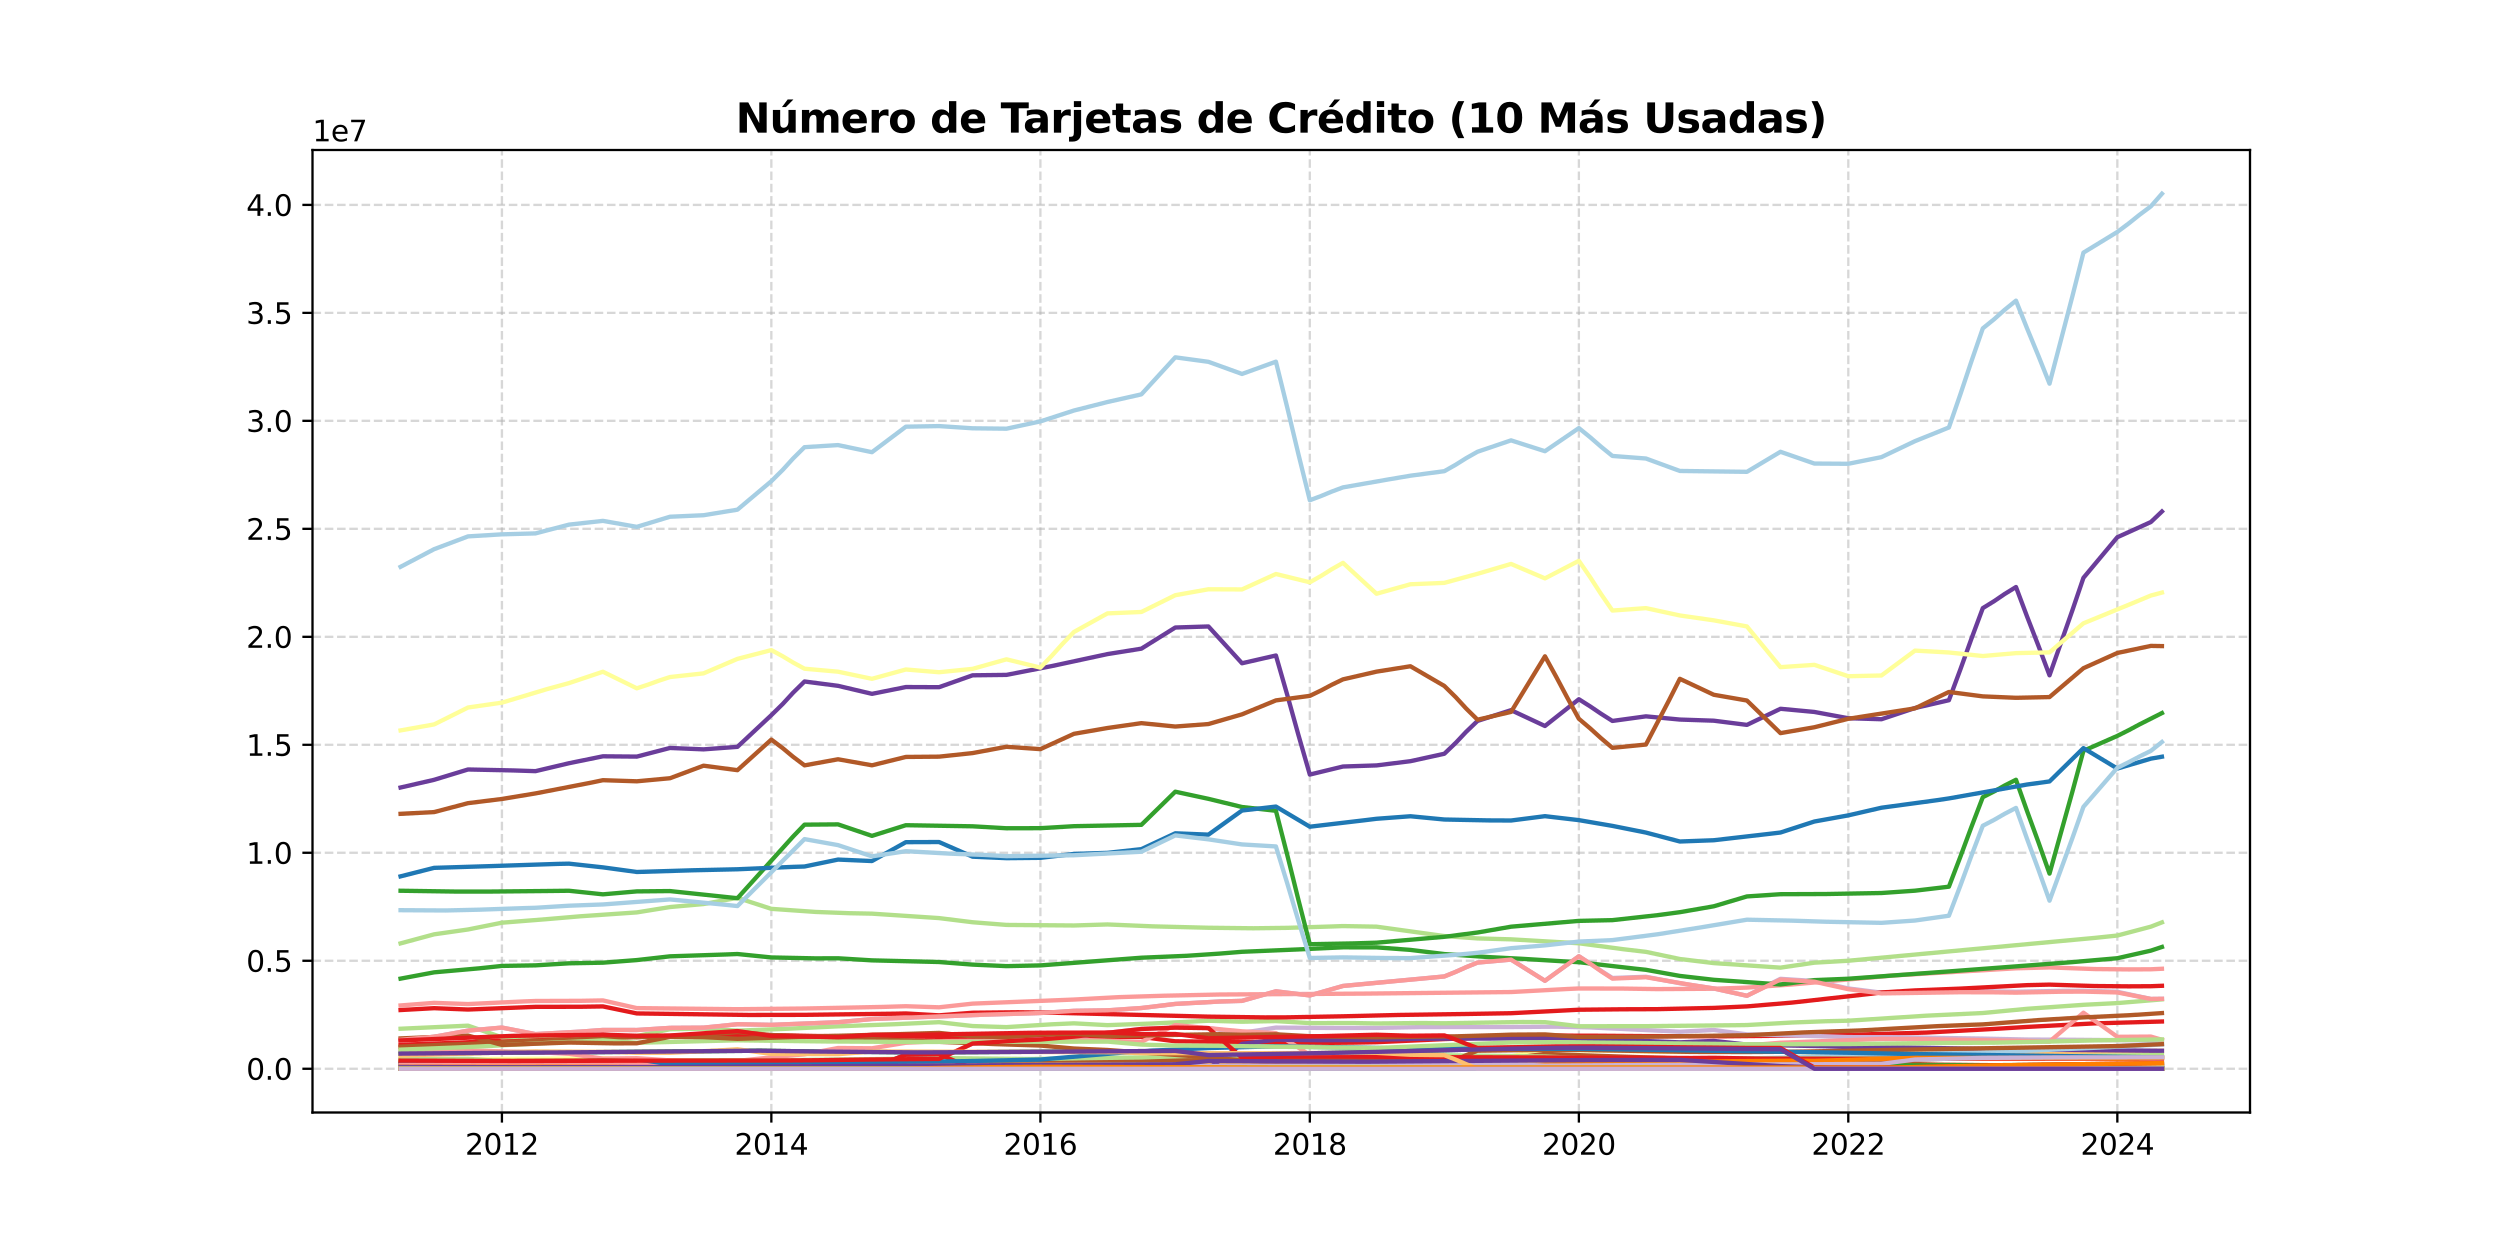<?xml version="1.0" encoding="utf-8" standalone="no"?>
<!DOCTYPE svg PUBLIC "-//W3C//DTD SVG 1.1//EN"
  "http://www.w3.org/Graphics/SVG/1.1/DTD/svg11.dtd">
<svg xmlns:xlink="http://www.w3.org/1999/xlink" width="864pt" height="432pt" viewBox="0 0 864 432" xmlns="http://www.w3.org/2000/svg" version="1.1">
 <defs>
  <style type="text/css">*{stroke-linejoin: round; stroke-linecap: butt}</style>
 </defs>
 <g id="figure_1">
  <g id="patch_1">
   <path d="M 0 432 
L 864 432 
L 864 0 
L 0 0 
z
" style="fill: #ffffff"/>
  </g>
  <g id="axes_1">
   <g id="patch_2">
    <path d="M 108 384.48 
L 777.6 384.48 
L 777.6 51.84 
L 108 51.84 
z
" style="fill: #ffffff"/>
   </g>
   <g id="matplotlib.axis_1">
    <g id="xtick_1">
     <g id="line2d_1">
      <path d="M 173.465 384.48 
L 173.465 51.84 
" clip-path="url(#p9ffded6066)" style="fill: none; stroke-dasharray: 2.96,1.28; stroke-dashoffset: 0; stroke: #b0b0b0; stroke-opacity: 0.5; stroke-width: 0.8"/>
     </g>
     <g id="line2d_2">
      <defs>
       <path id="m7dc5f243d7" d="M 0 0 
L 0 3.5 
" style="stroke: #000000; stroke-width: 0.8"/>
      </defs>
      <g>
       <use xlink:href="#m7dc5f243d7" x="173.465" y="384.48" style="stroke: #000000; stroke-width: 0.8"/>
      </g>
     </g>
     <g id="text_1">
      <!-- 2012 -->
      <g transform="translate(160.74 399.078) scale(0.1 -0.1)">
       <defs>
        <path id="DejaVuSans-32" d="M 1228 531 
L 3431 531 
L 3431 0 
L 469 0 
L 469 531 
Q 828 903 1448 1529 
Q 2069 2156 2228 2338 
Q 2531 2678 2651 2914 
Q 2772 3150 2772 3378 
Q 2772 3750 2511 3984 
Q 2250 4219 1831 4219 
Q 1534 4219 1204 4116 
Q 875 4013 500 3803 
L 500 4441 
Q 881 4594 1212 4672 
Q 1544 4750 1819 4750 
Q 2544 4750 2975 4387 
Q 3406 4025 3406 3419 
Q 3406 3131 3298 2873 
Q 3191 2616 2906 2266 
Q 2828 2175 2409 1742 
Q 1991 1309 1228 531 
z
" transform="scale(0.016)"/>
        <path id="DejaVuSans-30" d="M 2034 4250 
Q 1547 4250 1301 3770 
Q 1056 3291 1056 2328 
Q 1056 1369 1301 889 
Q 1547 409 2034 409 
Q 2525 409 2770 889 
Q 3016 1369 3016 2328 
Q 3016 3291 2770 3770 
Q 2525 4250 2034 4250 
z
M 2034 4750 
Q 2819 4750 3233 4129 
Q 3647 3509 3647 2328 
Q 3647 1150 3233 529 
Q 2819 -91 2034 -91 
Q 1250 -91 836 529 
Q 422 1150 422 2328 
Q 422 3509 836 4129 
Q 1250 4750 2034 4750 
z
" transform="scale(0.016)"/>
        <path id="DejaVuSans-31" d="M 794 531 
L 1825 531 
L 1825 4091 
L 703 3866 
L 703 4441 
L 1819 4666 
L 2450 4666 
L 2450 531 
L 3481 531 
L 3481 0 
L 794 0 
L 794 531 
z
" transform="scale(0.016)"/>
       </defs>
       <use xlink:href="#DejaVuSans-32"/>
       <use xlink:href="#DejaVuSans-30" transform="translate(63.623 0)"/>
       <use xlink:href="#DejaVuSans-31" transform="translate(127.246 0)"/>
       <use xlink:href="#DejaVuSans-32" transform="translate(190.869 0)"/>
      </g>
     </g>
    </g>
    <g id="xtick_2">
     <g id="line2d_3">
      <path d="M 266.576 384.48 
L 266.576 51.84 
" clip-path="url(#p9ffded6066)" style="fill: none; stroke-dasharray: 2.96,1.28; stroke-dashoffset: 0; stroke: #b0b0b0; stroke-opacity: 0.5; stroke-width: 0.8"/>
     </g>
     <g id="line2d_4">
      <g>
       <use xlink:href="#m7dc5f243d7" x="266.576" y="384.48" style="stroke: #000000; stroke-width: 0.8"/>
      </g>
     </g>
     <g id="text_2">
      <!-- 2014 -->
      <g transform="translate(253.851 399.078) scale(0.1 -0.1)">
       <defs>
        <path id="DejaVuSans-34" d="M 2419 4116 
L 825 1625 
L 2419 1625 
L 2419 4116 
z
M 2253 4666 
L 3047 4666 
L 3047 1625 
L 3713 1625 
L 3713 1100 
L 3047 1100 
L 3047 0 
L 2419 0 
L 2419 1100 
L 313 1100 
L 313 1709 
L 2253 4666 
z
" transform="scale(0.016)"/>
       </defs>
       <use xlink:href="#DejaVuSans-32"/>
       <use xlink:href="#DejaVuSans-30" transform="translate(63.623 0)"/>
       <use xlink:href="#DejaVuSans-31" transform="translate(127.246 0)"/>
       <use xlink:href="#DejaVuSans-34" transform="translate(190.869 0)"/>
      </g>
     </g>
    </g>
    <g id="xtick_3">
     <g id="line2d_5">
      <path d="M 359.56 384.48 
L 359.56 51.84 
" clip-path="url(#p9ffded6066)" style="fill: none; stroke-dasharray: 2.96,1.28; stroke-dashoffset: 0; stroke: #b0b0b0; stroke-opacity: 0.5; stroke-width: 0.8"/>
     </g>
     <g id="line2d_6">
      <g>
       <use xlink:href="#m7dc5f243d7" x="359.56" y="384.48" style="stroke: #000000; stroke-width: 0.8"/>
      </g>
     </g>
     <g id="text_3">
      <!-- 2016 -->
      <g transform="translate(346.835 399.078) scale(0.1 -0.1)">
       <defs>
        <path id="DejaVuSans-36" d="M 2113 2584 
Q 1688 2584 1439 2293 
Q 1191 2003 1191 1497 
Q 1191 994 1439 701 
Q 1688 409 2113 409 
Q 2538 409 2786 701 
Q 3034 994 3034 1497 
Q 3034 2003 2786 2293 
Q 2538 2584 2113 2584 
z
M 3366 4563 
L 3366 3988 
Q 3128 4100 2886 4159 
Q 2644 4219 2406 4219 
Q 1781 4219 1451 3797 
Q 1122 3375 1075 2522 
Q 1259 2794 1537 2939 
Q 1816 3084 2150 3084 
Q 2853 3084 3261 2657 
Q 3669 2231 3669 1497 
Q 3669 778 3244 343 
Q 2819 -91 2113 -91 
Q 1303 -91 875 529 
Q 447 1150 447 2328 
Q 447 3434 972 4092 
Q 1497 4750 2381 4750 
Q 2619 4750 2861 4703 
Q 3103 4656 3366 4563 
z
" transform="scale(0.016)"/>
       </defs>
       <use xlink:href="#DejaVuSans-32"/>
       <use xlink:href="#DejaVuSans-30" transform="translate(63.623 0)"/>
       <use xlink:href="#DejaVuSans-31" transform="translate(127.246 0)"/>
       <use xlink:href="#DejaVuSans-36" transform="translate(190.869 0)"/>
      </g>
     </g>
    </g>
    <g id="xtick_4">
     <g id="line2d_7">
      <path d="M 452.672 384.48 
L 452.672 51.84 
" clip-path="url(#p9ffded6066)" style="fill: none; stroke-dasharray: 2.96,1.28; stroke-dashoffset: 0; stroke: #b0b0b0; stroke-opacity: 0.5; stroke-width: 0.8"/>
     </g>
     <g id="line2d_8">
      <g>
       <use xlink:href="#m7dc5f243d7" x="452.672" y="384.48" style="stroke: #000000; stroke-width: 0.8"/>
      </g>
     </g>
     <g id="text_4">
      <!-- 2018 -->
      <g transform="translate(439.947 399.078) scale(0.1 -0.1)">
       <defs>
        <path id="DejaVuSans-38" d="M 2034 2216 
Q 1584 2216 1326 1975 
Q 1069 1734 1069 1313 
Q 1069 891 1326 650 
Q 1584 409 2034 409 
Q 2484 409 2743 651 
Q 3003 894 3003 1313 
Q 3003 1734 2745 1975 
Q 2488 2216 2034 2216 
z
M 1403 2484 
Q 997 2584 770 2862 
Q 544 3141 544 3541 
Q 544 4100 942 4425 
Q 1341 4750 2034 4750 
Q 2731 4750 3128 4425 
Q 3525 4100 3525 3541 
Q 3525 3141 3298 2862 
Q 3072 2584 2669 2484 
Q 3125 2378 3379 2068 
Q 3634 1759 3634 1313 
Q 3634 634 3220 271 
Q 2806 -91 2034 -91 
Q 1263 -91 848 271 
Q 434 634 434 1313 
Q 434 1759 690 2068 
Q 947 2378 1403 2484 
z
M 1172 3481 
Q 1172 3119 1398 2916 
Q 1625 2713 2034 2713 
Q 2441 2713 2670 2916 
Q 2900 3119 2900 3481 
Q 2900 3844 2670 4047 
Q 2441 4250 2034 4250 
Q 1625 4250 1398 4047 
Q 1172 3844 1172 3481 
z
" transform="scale(0.016)"/>
       </defs>
       <use xlink:href="#DejaVuSans-32"/>
       <use xlink:href="#DejaVuSans-30" transform="translate(63.623 0)"/>
       <use xlink:href="#DejaVuSans-31" transform="translate(127.246 0)"/>
       <use xlink:href="#DejaVuSans-38" transform="translate(190.869 0)"/>
      </g>
     </g>
    </g>
    <g id="xtick_5">
     <g id="line2d_9">
      <path d="M 545.656 384.48 
L 545.656 51.84 
" clip-path="url(#p9ffded6066)" style="fill: none; stroke-dasharray: 2.96,1.28; stroke-dashoffset: 0; stroke: #b0b0b0; stroke-opacity: 0.5; stroke-width: 0.8"/>
     </g>
     <g id="line2d_10">
      <g>
       <use xlink:href="#m7dc5f243d7" x="545.656" y="384.48" style="stroke: #000000; stroke-width: 0.8"/>
      </g>
     </g>
     <g id="text_5">
      <!-- 2020 -->
      <g transform="translate(532.931 399.078) scale(0.1 -0.1)">
       <use xlink:href="#DejaVuSans-32"/>
       <use xlink:href="#DejaVuSans-30" transform="translate(63.623 0)"/>
       <use xlink:href="#DejaVuSans-32" transform="translate(127.246 0)"/>
       <use xlink:href="#DejaVuSans-30" transform="translate(190.869 0)"/>
      </g>
     </g>
    </g>
    <g id="xtick_6">
     <g id="line2d_11">
      <path d="M 638.767 384.48 
L 638.767 51.84 
" clip-path="url(#p9ffded6066)" style="fill: none; stroke-dasharray: 2.96,1.28; stroke-dashoffset: 0; stroke: #b0b0b0; stroke-opacity: 0.5; stroke-width: 0.8"/>
     </g>
     <g id="line2d_12">
      <g>
       <use xlink:href="#m7dc5f243d7" x="638.767" y="384.48" style="stroke: #000000; stroke-width: 0.8"/>
      </g>
     </g>
     <g id="text_6">
      <!-- 2022 -->
      <g transform="translate(626.042 399.078) scale(0.1 -0.1)">
       <use xlink:href="#DejaVuSans-32"/>
       <use xlink:href="#DejaVuSans-30" transform="translate(63.623 0)"/>
       <use xlink:href="#DejaVuSans-32" transform="translate(127.246 0)"/>
       <use xlink:href="#DejaVuSans-32" transform="translate(190.869 0)"/>
      </g>
     </g>
    </g>
    <g id="xtick_7">
     <g id="line2d_13">
      <path d="M 731.751 384.48 
L 731.751 51.84 
" clip-path="url(#p9ffded6066)" style="fill: none; stroke-dasharray: 2.96,1.28; stroke-dashoffset: 0; stroke: #b0b0b0; stroke-opacity: 0.5; stroke-width: 0.8"/>
     </g>
     <g id="line2d_14">
      <g>
       <use xlink:href="#m7dc5f243d7" x="731.751" y="384.48" style="stroke: #000000; stroke-width: 0.8"/>
      </g>
     </g>
     <g id="text_7">
      <!-- 2024 -->
      <g transform="translate(719.026 399.078) scale(0.1 -0.1)">
       <use xlink:href="#DejaVuSans-32"/>
       <use xlink:href="#DejaVuSans-30" transform="translate(63.623 0)"/>
       <use xlink:href="#DejaVuSans-32" transform="translate(127.246 0)"/>
       <use xlink:href="#DejaVuSans-34" transform="translate(190.869 0)"/>
      </g>
     </g>
    </g>
   </g>
   <g id="matplotlib.axis_2">
    <g id="ytick_1">
     <g id="line2d_15">
      <path d="M 108 369.36 
L 777.6 369.36 
" clip-path="url(#p9ffded6066)" style="fill: none; stroke-dasharray: 2.96,1.28; stroke-dashoffset: 0; stroke: #b0b0b0; stroke-opacity: 0.5; stroke-width: 0.8"/>
     </g>
     <g id="line2d_16">
      <defs>
       <path id="ma50876fa63" d="M 0 0 
L -3.5 0 
" style="stroke: #000000; stroke-width: 0.8"/>
      </defs>
      <g>
       <use xlink:href="#ma50876fa63" x="108" y="369.36" style="stroke: #000000; stroke-width: 0.8"/>
      </g>
     </g>
     <g id="text_8">
      <!-- 0.0 -->
      <g transform="translate(85.097 373.159) scale(0.1 -0.1)">
       <defs>
        <path id="DejaVuSans-2e" d="M 684 794 
L 1344 794 
L 1344 0 
L 684 0 
L 684 794 
z
" transform="scale(0.016)"/>
       </defs>
       <use xlink:href="#DejaVuSans-30"/>
       <use xlink:href="#DejaVuSans-2e" transform="translate(63.623 0)"/>
       <use xlink:href="#DejaVuSans-30" transform="translate(95.41 0)"/>
      </g>
     </g>
    </g>
    <g id="ytick_2">
     <g id="line2d_17">
      <path d="M 108 332.041 
L 777.6 332.041 
" clip-path="url(#p9ffded6066)" style="fill: none; stroke-dasharray: 2.96,1.28; stroke-dashoffset: 0; stroke: #b0b0b0; stroke-opacity: 0.5; stroke-width: 0.8"/>
     </g>
     <g id="line2d_18">
      <g>
       <use xlink:href="#ma50876fa63" x="108" y="332.041" style="stroke: #000000; stroke-width: 0.8"/>
      </g>
     </g>
     <g id="text_9">
      <!-- 0.5 -->
      <g transform="translate(85.097 335.84) scale(0.1 -0.1)">
       <defs>
        <path id="DejaVuSans-35" d="M 691 4666 
L 3169 4666 
L 3169 4134 
L 1269 4134 
L 1269 2991 
Q 1406 3038 1543 3061 
Q 1681 3084 1819 3084 
Q 2600 3084 3056 2656 
Q 3513 2228 3513 1497 
Q 3513 744 3044 326 
Q 2575 -91 1722 -91 
Q 1428 -91 1123 -41 
Q 819 9 494 109 
L 494 744 
Q 775 591 1075 516 
Q 1375 441 1709 441 
Q 2250 441 2565 725 
Q 2881 1009 2881 1497 
Q 2881 1984 2565 2268 
Q 2250 2553 1709 2553 
Q 1456 2553 1204 2497 
Q 953 2441 691 2322 
L 691 4666 
z
" transform="scale(0.016)"/>
       </defs>
       <use xlink:href="#DejaVuSans-30"/>
       <use xlink:href="#DejaVuSans-2e" transform="translate(63.623 0)"/>
       <use xlink:href="#DejaVuSans-35" transform="translate(95.41 0)"/>
      </g>
     </g>
    </g>
    <g id="ytick_3">
     <g id="line2d_19">
      <path d="M 108 294.722 
L 777.6 294.722 
" clip-path="url(#p9ffded6066)" style="fill: none; stroke-dasharray: 2.96,1.28; stroke-dashoffset: 0; stroke: #b0b0b0; stroke-opacity: 0.5; stroke-width: 0.8"/>
     </g>
     <g id="line2d_20">
      <g>
       <use xlink:href="#ma50876fa63" x="108" y="294.722" style="stroke: #000000; stroke-width: 0.8"/>
      </g>
     </g>
     <g id="text_10">
      <!-- 1.0 -->
      <g transform="translate(85.097 298.522) scale(0.1 -0.1)">
       <use xlink:href="#DejaVuSans-31"/>
       <use xlink:href="#DejaVuSans-2e" transform="translate(63.623 0)"/>
       <use xlink:href="#DejaVuSans-30" transform="translate(95.41 0)"/>
      </g>
     </g>
    </g>
    <g id="ytick_4">
     <g id="line2d_21">
      <path d="M 108 257.404 
L 777.6 257.404 
" clip-path="url(#p9ffded6066)" style="fill: none; stroke-dasharray: 2.96,1.28; stroke-dashoffset: 0; stroke: #b0b0b0; stroke-opacity: 0.5; stroke-width: 0.8"/>
     </g>
     <g id="line2d_22">
      <g>
       <use xlink:href="#ma50876fa63" x="108" y="257.404" style="stroke: #000000; stroke-width: 0.8"/>
      </g>
     </g>
     <g id="text_11">
      <!-- 1.5 -->
      <g transform="translate(85.097 261.203) scale(0.1 -0.1)">
       <use xlink:href="#DejaVuSans-31"/>
       <use xlink:href="#DejaVuSans-2e" transform="translate(63.623 0)"/>
       <use xlink:href="#DejaVuSans-35" transform="translate(95.41 0)"/>
      </g>
     </g>
    </g>
    <g id="ytick_5">
     <g id="line2d_23">
      <path d="M 108 220.085 
L 777.6 220.085 
" clip-path="url(#p9ffded6066)" style="fill: none; stroke-dasharray: 2.96,1.28; stroke-dashoffset: 0; stroke: #b0b0b0; stroke-opacity: 0.5; stroke-width: 0.8"/>
     </g>
     <g id="line2d_24">
      <g>
       <use xlink:href="#ma50876fa63" x="108" y="220.085" style="stroke: #000000; stroke-width: 0.8"/>
      </g>
     </g>
     <g id="text_12">
      <!-- 2.0 -->
      <g transform="translate(85.097 223.884) scale(0.1 -0.1)">
       <use xlink:href="#DejaVuSans-32"/>
       <use xlink:href="#DejaVuSans-2e" transform="translate(63.623 0)"/>
       <use xlink:href="#DejaVuSans-30" transform="translate(95.41 0)"/>
      </g>
     </g>
    </g>
    <g id="ytick_6">
     <g id="line2d_25">
      <path d="M 108 182.766 
L 777.6 182.766 
" clip-path="url(#p9ffded6066)" style="fill: none; stroke-dasharray: 2.96,1.28; stroke-dashoffset: 0; stroke: #b0b0b0; stroke-opacity: 0.5; stroke-width: 0.8"/>
     </g>
     <g id="line2d_26">
      <g>
       <use xlink:href="#ma50876fa63" x="108" y="182.766" style="stroke: #000000; stroke-width: 0.8"/>
      </g>
     </g>
     <g id="text_13">
      <!-- 2.5 -->
      <g transform="translate(85.097 186.565) scale(0.1 -0.1)">
       <use xlink:href="#DejaVuSans-32"/>
       <use xlink:href="#DejaVuSans-2e" transform="translate(63.623 0)"/>
       <use xlink:href="#DejaVuSans-35" transform="translate(95.41 0)"/>
      </g>
     </g>
    </g>
    <g id="ytick_7">
     <g id="line2d_27">
      <path d="M 108 145.447 
L 777.6 145.447 
" clip-path="url(#p9ffded6066)" style="fill: none; stroke-dasharray: 2.96,1.28; stroke-dashoffset: 0; stroke: #b0b0b0; stroke-opacity: 0.5; stroke-width: 0.8"/>
     </g>
     <g id="line2d_28">
      <g>
       <use xlink:href="#ma50876fa63" x="108" y="145.447" style="stroke: #000000; stroke-width: 0.8"/>
      </g>
     </g>
     <g id="text_14">
      <!-- 3.0 -->
      <g transform="translate(85.097 149.246) scale(0.1 -0.1)">
       <defs>
        <path id="DejaVuSans-33" d="M 2597 2516 
Q 3050 2419 3304 2112 
Q 3559 1806 3559 1356 
Q 3559 666 3084 287 
Q 2609 -91 1734 -91 
Q 1441 -91 1130 -33 
Q 819 25 488 141 
L 488 750 
Q 750 597 1062 519 
Q 1375 441 1716 441 
Q 2309 441 2620 675 
Q 2931 909 2931 1356 
Q 2931 1769 2642 2001 
Q 2353 2234 1838 2234 
L 1294 2234 
L 1294 2753 
L 1863 2753 
Q 2328 2753 2575 2939 
Q 2822 3125 2822 3475 
Q 2822 3834 2567 4026 
Q 2313 4219 1838 4219 
Q 1578 4219 1281 4162 
Q 984 4106 628 3988 
L 628 4550 
Q 988 4650 1302 4700 
Q 1616 4750 1894 4750 
Q 2613 4750 3031 4423 
Q 3450 4097 3450 3541 
Q 3450 3153 3228 2886 
Q 3006 2619 2597 2516 
z
" transform="scale(0.016)"/>
       </defs>
       <use xlink:href="#DejaVuSans-33"/>
       <use xlink:href="#DejaVuSans-2e" transform="translate(63.623 0)"/>
       <use xlink:href="#DejaVuSans-30" transform="translate(95.41 0)"/>
      </g>
     </g>
    </g>
    <g id="ytick_8">
     <g id="line2d_29">
      <path d="M 108 108.128 
L 777.6 108.128 
" clip-path="url(#p9ffded6066)" style="fill: none; stroke-dasharray: 2.96,1.28; stroke-dashoffset: 0; stroke: #b0b0b0; stroke-opacity: 0.5; stroke-width: 0.8"/>
     </g>
     <g id="line2d_30">
      <g>
       <use xlink:href="#ma50876fa63" x="108" y="108.128" style="stroke: #000000; stroke-width: 0.8"/>
      </g>
     </g>
     <g id="text_15">
      <!-- 3.5 -->
      <g transform="translate(85.097 111.928) scale(0.1 -0.1)">
       <use xlink:href="#DejaVuSans-33"/>
       <use xlink:href="#DejaVuSans-2e" transform="translate(63.623 0)"/>
       <use xlink:href="#DejaVuSans-35" transform="translate(95.41 0)"/>
      </g>
     </g>
    </g>
    <g id="ytick_9">
     <g id="line2d_31">
      <path d="M 108 70.81 
L 777.6 70.81 
" clip-path="url(#p9ffded6066)" style="fill: none; stroke-dasharray: 2.96,1.28; stroke-dashoffset: 0; stroke: #b0b0b0; stroke-opacity: 0.5; stroke-width: 0.8"/>
     </g>
     <g id="line2d_32">
      <g>
       <use xlink:href="#ma50876fa63" x="108" y="70.81" style="stroke: #000000; stroke-width: 0.8"/>
      </g>
     </g>
     <g id="text_16">
      <!-- 4.0 -->
      <g transform="translate(85.097 74.609) scale(0.1 -0.1)">
       <use xlink:href="#DejaVuSans-34"/>
       <use xlink:href="#DejaVuSans-2e" transform="translate(63.623 0)"/>
       <use xlink:href="#DejaVuSans-30" transform="translate(95.41 0)"/>
      </g>
     </g>
    </g>
    <g id="text_17">
     <!-- 1e7 -->
     <g transform="translate(108 48.84) scale(0.1 -0.1)">
      <defs>
       <path id="DejaVuSans-65" d="M 3597 1894 
L 3597 1613 
L 953 1613 
Q 991 1019 1311 708 
Q 1631 397 2203 397 
Q 2534 397 2845 478 
Q 3156 559 3463 722 
L 3463 178 
Q 3153 47 2828 -22 
Q 2503 -91 2169 -91 
Q 1331 -91 842 396 
Q 353 884 353 1716 
Q 353 2575 817 3079 
Q 1281 3584 2069 3584 
Q 2775 3584 3186 3129 
Q 3597 2675 3597 1894 
z
M 3022 2063 
Q 3016 2534 2758 2815 
Q 2500 3097 2075 3097 
Q 1594 3097 1305 2825 
Q 1016 2553 972 2059 
L 3022 2063 
z
" transform="scale(0.016)"/>
       <path id="DejaVuSans-37" d="M 525 4666 
L 3525 4666 
L 3525 4397 
L 1831 0 
L 1172 0 
L 2766 4134 
L 525 4134 
L 525 4666 
z
" transform="scale(0.016)"/>
      </defs>
      <use xlink:href="#DejaVuSans-31"/>
      <use xlink:href="#DejaVuSans-65" transform="translate(63.623 0)"/>
      <use xlink:href="#DejaVuSans-37" transform="translate(125.146 0)"/>
     </g>
    </g>
   </g>
   <g id="line2d_33">
    <path d="M 138.436 195.889 
L 150.028 189.795 
L 161.746 185.376 
L 173.465 184.668 
L 185.056 184.344 
L 196.647 181.311 
L 208.365 180.011 
L 220.084 182.078 
L 231.548 178.583 
L 243.139 178.062 
L 254.858 176.143 
L 266.576 166.295 
L 270.525 162.375 
L 274.091 158.456 
L 278.04 154.537 
L 289.631 153.822 
L 301.35 156.275 
L 313.068 147.46 
L 324.532 147.254 
L 336.123 148.02 
L 347.842 148.157 
L 359.56 145.631 
L 371.151 141.876 
L 382.742 138.929 
L 394.461 136.291 
L 406.18 123.49 
L 417.643 125.046 
L 429.235 129.238 
L 440.953 124.993 
L 444.902 140.957 
L 448.723 156.92 
L 452.672 172.883 
L 456.62 171.401 
L 460.187 169.919 
L 464.135 168.438 
L 479.675 165.718 
L 487.445 164.399 
L 499.164 162.837 
L 503.112 160.6 
L 506.679 158.363 
L 510.627 156.126 
L 522.219 152.189 
L 533.937 155.939 
L 545.656 147.947 
L 549.604 151.157 
L 553.298 154.366 
L 557.247 157.575 
L 568.838 158.463 
L 580.557 162.764 
L 603.739 163.063 
L 615.33 156.135 
L 627.049 160.205 
L 638.767 160.285 
L 650.231 157.984 
L 661.822 152.463 
L 673.541 147.736 
L 677.489 136.318 
L 681.311 124.901 
L 685.259 113.483 
L 689.208 110.291 
L 692.774 107.098 
L 696.723 103.906 
L 700.544 113.469 
L 704.493 123.031 
L 708.314 132.593 
L 716.211 102.405 
L 720.033 87.311 
L 731.751 80.159 
L 735.7 77.207 
L 739.394 74.254 
L 743.342 71.302 
L 747.164 66.96 
L 747.164 66.96 
" clip-path="url(#p9ffded6066)" style="fill: none; stroke: #a6cee3; stroke-width: 1.5; stroke-linecap: square"/>
   </g>
   <g id="line2d_34">
    <path d="M 138.436 369.243 
L 650.231 369.219 
L 747.164 369.211 
L 747.164 369.211 
" clip-path="url(#p9ffded6066)" style="fill: none; stroke: #1f78b4; stroke-width: 1.5; stroke-linecap: square"/>
   </g>
   <g id="line2d_35">
    <path d="M 138.436 326.033 
L 150.028 322.905 
L 161.746 321.229 
L 173.465 318.886 
L 188.877 317.663 
L 200.596 316.665 
L 220.084 315.328 
L 231.548 313.476 
L 243.139 312.438 
L 254.858 310.295 
L 266.576 314.095 
L 281.861 315.163 
L 293.58 315.605 
L 301.35 315.758 
L 324.532 317.293 
L 336.123 318.726 
L 347.842 319.652 
L 371.151 319.848 
L 382.742 319.489 
L 398.41 320.147 
L 417.643 320.632 
L 433.183 320.812 
L 444.902 320.664 
L 460.187 320.191 
L 464.135 320.05 
L 475.727 320.256 
L 499.164 323.5 
L 510.627 324.319 
L 522.219 324.635 
L 545.656 325.994 
L 561.068 328.057 
L 568.838 328.964 
L 580.557 331.433 
L 592.275 332.851 
L 615.33 334.417 
L 627.049 332.702 
L 638.767 332.033 
L 723.981 324.133 
L 731.751 323.321 
L 743.342 320.256 
L 747.164 318.774 
L 747.164 318.774 
" clip-path="url(#p9ffded6066)" style="fill: none; stroke: #b2df8a; stroke-width: 1.5; stroke-linecap: square"/>
   </g>
   <g id="line2d_36">
    <path d="M 138.436 307.84 
L 157.925 308.13 
L 169.516 308.12 
L 188.877 307.934 
L 196.647 307.844 
L 208.365 309.083 
L 220.084 308.064 
L 231.548 307.953 
L 254.858 310.422 
L 274.091 289.101 
L 278.04 285.003 
L 289.631 284.905 
L 301.35 288.88 
L 313.068 285.189 
L 336.123 285.571 
L 347.842 286.249 
L 359.56 286.217 
L 371.151 285.531 
L 394.461 285.065 
L 406.18 273.609 
L 417.643 276.08 
L 429.235 278.905 
L 440.953 280.207 
L 444.902 295.579 
L 448.723 310.951 
L 452.672 326.322 
L 467.957 326.032 
L 475.727 325.791 
L 499.164 323.754 
L 510.627 322.273 
L 522.219 320.263 
L 545.656 318.258 
L 557.247 318 
L 572.787 316.287 
L 580.557 315.251 
L 592.275 313.216 
L 603.739 309.807 
L 615.33 309.037 
L 630.997 308.974 
L 650.231 308.625 
L 661.822 307.821 
L 673.541 306.439 
L 677.489 296.127 
L 681.311 285.814 
L 685.259 275.501 
L 689.208 273.498 
L 692.774 271.495 
L 696.723 269.492 
L 700.544 280.299 
L 704.493 291.106 
L 708.314 301.913 
L 716.211 273.621 
L 720.033 259.475 
L 731.751 254.322 
L 735.7 252.341 
L 739.394 250.361 
L 747.164 246.429 
L 747.164 246.429 
" clip-path="url(#p9ffded6066)" style="fill: none; stroke: #33a02c; stroke-width: 1.5; stroke-linecap: square"/>
   </g>
   <g id="line2d_37">
    <path d="M 138.436 347.482 
L 150.028 346.585 
L 161.746 347.002 
L 181.107 346.092 
L 185.056 345.942 
L 200.596 345.888 
L 208.365 345.746 
L 220.084 348.403 
L 254.858 348.781 
L 278.04 348.543 
L 305.298 347.986 
L 313.068 347.751 
L 324.532 348.124 
L 336.123 346.854 
L 371.151 345.445 
L 386.691 344.609 
L 402.231 344.125 
L 421.465 343.706 
L 456.62 343.486 
L 471.905 343.387 
L 522.219 342.852 
L 541.707 341.795 
L 545.656 341.616 
L 561.068 341.657 
L 572.787 341.833 
L 592.275 341.711 
L 603.739 341.312 
L 619.279 340.24 
L 654.052 337.137 
L 696.723 334.646 
L 708.314 334.342 
L 723.981 334.906 
L 735.7 335.025 
L 743.342 334.985 
L 747.164 334.806 
L 747.164 334.806 
" clip-path="url(#p9ffded6066)" style="fill: none; stroke: #fb9a99; stroke-width: 1.5; stroke-linecap: square"/>
   </g>
   <g id="line2d_38">
    <path d="M 138.436 361.077 
L 157.925 360.366 
L 165.695 360.027 
L 181.107 359.069 
L 188.877 358.631 
L 200.596 358.038 
L 208.365 357.558 
L 220.084 358.413 
L 258.806 357.637 
L 270.525 357.811 
L 281.861 358.041 
L 328.353 358.351 
L 394.461 358.358 
L 406.18 359.874 
L 460.187 360.4 
L 467.957 360.32 
L 475.727 360.181 
L 499.164 359.109 
L 526.167 358.11 
L 537.886 357.926 
L 549.604 357.931 
L 568.838 358.077 
L 596.224 358.137 
L 619.279 357.919 
L 642.716 357.535 
L 665.771 356.856 
L 689.208 355.593 
L 700.544 354.903 
L 723.981 353.676 
L 747.164 353.031 
L 747.164 353.031 
" clip-path="url(#p9ffded6066)" style="fill: none; stroke: #e31a1c; stroke-width: 1.5; stroke-linecap: square"/>
   </g>
   <g id="line2d_39">
    <path d="M 138.436 369.233 
L 281.861 369.068 
L 537.886 368.567 
L 665.771 368.177 
L 685.259 368.148 
L 747.164 367.827 
L 747.164 367.827 
" clip-path="url(#p9ffded6066)" style="fill: none; stroke: #fdbf6f; stroke-width: 1.5; stroke-linecap: square"/>
   </g>
   <g id="line2d_40">
    <path d="M 138.436 367.875 
L 173.465 367.533 
L 188.877 367.541 
L 208.365 367.367 
L 220.084 367.42 
L 231.548 369.36 
L 747.164 369.36 
L 747.164 369.36 
" clip-path="url(#p9ffded6066)" style="fill: none; stroke: #ff7f00; stroke-width: 1.5; stroke-linecap: square"/>
   </g>
   <g id="line2d_41">
    <path d="M 138.436 366.545 
L 177.413 366.687 
L 224.033 366.553 
L 270.525 366.494 
L 281.861 366.422 
L 301.35 366.163 
L 324.532 365.968 
L 336.123 360.643 
L 351.79 359.61 
L 359.56 359.262 
L 371.151 358.259 
L 394.461 355.614 
L 406.18 355.145 
L 417.643 355.307 
L 429.235 356.953 
L 440.953 355.136 
L 460.187 355.267 
L 475.727 355.249 
L 491.394 354.957 
L 522.219 354.937 
L 537.886 354.822 
L 549.604 355.084 
L 576.735 356.365 
L 580.557 356.565 
L 592.275 355.964 
L 603.739 357.472 
L 623.227 357.971 
L 630.997 358.172 
L 638.767 358.433 
L 654.052 358.454 
L 685.259 358.937 
L 700.544 359.263 
L 716.211 359.346 
L 747.164 359.606 
L 747.164 359.606 
" clip-path="url(#p9ffded6066)" style="fill: none; stroke: #cab2d6; stroke-width: 1.5; stroke-linecap: square"/>
   </g>
   <g id="line2d_42">
    <path d="M 138.436 369.351 
L 596.224 369.241 
L 603.739 369.002 
L 615.33 369.331 
L 747.164 369.287 
L 747.164 369.287 
" clip-path="url(#p9ffded6066)" style="fill: none; stroke: #6a3d9a; stroke-width: 1.5; stroke-linecap: square"/>
   </g>
   <g id="line2d_43">
    <path d="M 138.436 366.291 
L 153.976 366.057 
L 204.544 365.776 
L 208.365 365.706 
L 220.084 366.331 
L 239.318 366.479 
L 251.036 366.4 
L 258.806 366.391 
L 274.091 366.427 
L 309.119 366.427 
L 320.583 366.374 
L 340.072 366.302 
L 413.695 365.772 
L 437.132 365.513 
L 452.672 365.391 
L 522.219 365.065 
L 533.937 362.753 
L 565.017 363.291 
L 572.787 363.49 
L 580.557 363.588 
L 596.224 363.323 
L 607.56 363.373 
L 627.049 363.725 
L 638.767 363.451 
L 654.052 363.963 
L 669.719 364.171 
L 685.259 364.377 
L 712.263 364.533 
L 720.033 364.526 
L 731.751 364.87 
L 747.164 364.517 
L 747.164 364.517 
" clip-path="url(#p9ffded6066)" style="fill: none; stroke: #ffff99; stroke-width: 1.5; stroke-linecap: square"/>
   </g>
   <g id="line2d_44">
    <path d="M 138.436 369.202 
L 347.842 368.92 
L 374.973 368.755 
L 398.41 368.545 
L 452.672 368.209 
L 522.219 367.798 
L 533.937 368.283 
L 580.557 367.995 
L 630.997 367.786 
L 650.231 367.661 
L 661.822 366.169 
L 685.259 365.61 
L 712.263 365.444 
L 747.164 365.397 
L 747.164 365.397 
" clip-path="url(#p9ffded6066)" style="fill: none; stroke: #b15928; stroke-width: 1.5; stroke-linecap: square"/>
   </g>
   <g id="line2d_45">
    <path d="M 138.436 368.751 
L 181.107 368.836 
L 227.599 368.751 
L 344.02 368.121 
L 371.151 367.997 
L 406.18 367.729 
L 417.643 366.62 
L 471.905 366.836 
L 518.397 366.478 
L 549.604 366.207 
L 576.735 366.153 
L 599.79 365.86 
L 638.767 365.028 
L 658.001 364.354 
L 677.489 363.734 
L 708.314 362.601 
L 743.342 360.931 
L 747.164 360.709 
L 747.164 360.709 
" clip-path="url(#p9ffded6066)" style="fill: none; stroke: #a6cee3; stroke-width: 1.5; stroke-linecap: square"/>
   </g>
   <g id="line2d_46">
    <path d="M 138.436 369.177 
L 216.135 369.224 
L 464.135 369.121 
L 627.049 369.012 
L 727.803 368.824 
L 735.7 368.736 
L 747.164 368.721 
L 747.164 368.721 
" clip-path="url(#p9ffded6066)" style="fill: none; stroke: #1f78b4; stroke-width: 1.5; stroke-linecap: square"/>
   </g>
   <g id="line2d_47">
    <path d="M 138.436 355.531 
L 161.746 354.468 
L 173.465 358.496 
L 196.647 357.649 
L 208.365 358.42 
L 220.084 358.064 
L 231.548 355.701 
L 243.139 355.508 
L 254.858 356.187 
L 270.525 355.608 
L 289.631 354.7 
L 309.119 353.973 
L 324.532 353.265 
L 336.123 354.6 
L 347.842 354.968 
L 363.509 354.002 
L 371.151 353.662 
L 382.742 354.29 
L 398.41 353.718 
L 417.643 352.771 
L 429.235 353.104 
L 440.953 352.892 
L 452.672 353.582 
L 467.957 353.56 
L 475.727 353.708 
L 491.394 353.553 
L 499.164 353.635 
L 526.167 353.201 
L 533.937 353.26 
L 545.656 354.664 
L 568.838 354.647 
L 599.79 354.311 
L 603.739 354.253 
L 619.279 353.387 
L 630.997 352.939 
L 638.767 352.753 
L 654.052 351.774 
L 665.771 351.019 
L 685.259 350.097 
L 700.544 348.643 
L 720.033 347.262 
L 731.751 346.669 
L 747.164 345.393 
L 747.164 345.393 
" clip-path="url(#p9ffded6066)" style="fill: none; stroke: #b2df8a; stroke-width: 1.5; stroke-linecap: square"/>
   </g>
   <g id="line2d_48">
    <path d="M 138.436 364.128 
L 177.413 363.8 
L 192.826 363.735 
L 262.627 363.124 
L 281.861 363.396 
L 317.017 363.711 
L 336.123 363.628 
L 406.18 363.193 
L 417.643 364.625 
L 440.953 364.239 
L 464.135 363.797 
L 526.167 362.331 
L 541.707 362.105 
L 549.604 362.104 
L 615.33 362.614 
L 627.049 369.36 
L 747.164 369.36 
L 747.164 369.36 
" clip-path="url(#p9ffded6066)" style="fill: none; stroke: #33a02c; stroke-width: 1.5; stroke-linecap: square"/>
   </g>
   <g id="line2d_49">
    <path d="M 138.436 369.33 
L 747.164 369.356 
L 747.164 369.356 
" clip-path="url(#p9ffded6066)" style="fill: none; stroke: #fb9a99; stroke-width: 1.5; stroke-linecap: square"/>
   </g>
   <g id="line2d_50">
    <path d="M 138.436 369.36 
L 378.921 369.251 
L 386.691 369.226 
L 413.695 369.321 
L 421.465 369.286 
L 433.183 369.199 
L 456.62 369.281 
L 495.215 369.286 
L 650.231 369.36 
L 747.164 369.36 
L 747.164 369.36 
" clip-path="url(#p9ffded6066)" style="fill: none; stroke: #e31a1c; stroke-width: 1.5; stroke-linecap: square"/>
   </g>
   <g id="line2d_51">
    <path d="M 138.436 369.135 
L 224.033 369.254 
L 340.072 369.209 
L 351.79 369.127 
L 367.203 368.957 
L 402.231 368.884 
L 425.413 368.831 
L 475.727 368.741 
L 495.215 368.911 
L 557.247 368.991 
L 568.838 368.786 
L 580.557 369.36 
L 747.164 369.36 
L 747.164 369.36 
" clip-path="url(#p9ffded6066)" style="fill: none; stroke: #fdbf6f; stroke-width: 1.5; stroke-linecap: square"/>
   </g>
   <g id="line2d_52">
    <path d="M 138.436 369.36 
L 374.973 369.301 
L 382.742 369.184 
L 402.231 369.35 
L 747.164 369.36 
L 747.164 369.36 
" clip-path="url(#p9ffded6066)" style="fill: none; stroke: #ff7f00; stroke-width: 1.5; stroke-linecap: square"/>
   </g>
   <g id="line2d_53">
    <path d="M 138.436 359.349 
L 150.028 358.308 
L 161.746 356.18 
L 173.465 355.128 
L 185.056 357.386 
L 200.596 356.53 
L 208.365 355.952 
L 220.084 355.971 
L 231.548 355.235 
L 243.139 355.158 
L 254.858 353.967 
L 266.576 354.195 
L 289.631 353.279 
L 301.35 352.173 
L 340.072 350.668 
L 355.612 350.232 
L 359.56 350.1 
L 371.151 349.342 
L 382.742 349.161 
L 394.461 348.373 
L 406.18 346.955 
L 421.465 346.124 
L 429.235 345.897 
L 440.953 342.594 
L 452.672 344.019 
L 464.135 340.737 
L 495.215 337.822 
L 499.164 337.445 
L 503.112 335.855 
L 506.679 334.264 
L 510.627 332.673 
L 522.219 331.638 
L 533.937 338.956 
L 545.656 330.488 
L 549.604 332.99 
L 553.298 335.491 
L 557.247 337.993 
L 568.838 337.571 
L 580.557 339.804 
L 592.275 341.615 
L 603.739 344.142 
L 615.33 338.28 
L 627.049 339.037 
L 638.767 341.61 
L 650.231 343.056 
L 677.489 342.619 
L 689.208 342.639 
L 696.723 342.752 
L 712.263 342.446 
L 720.033 342.411 
L 731.751 342.761 
L 743.342 345.241 
L 747.164 345.194 
L 747.164 345.194 
" clip-path="url(#p9ffded6066)" style="fill: none; stroke: #cab2d6; stroke-width: 1.5; stroke-linecap: square"/>
   </g>
   <g id="line2d_54">
    <path d="M 138.436 368.795 
L 169.516 368.98 
L 181.107 369.053 
L 196.647 369.009 
L 208.365 368.817 
L 220.084 369.009 
L 239.318 368.867 
L 258.806 368.797 
L 266.576 368.466 
L 281.861 369.002 
L 297.528 369.069 
L 301.35 369.058 
L 313.068 364.518 
L 324.532 364.334 
L 336.123 369.36 
L 747.164 369.36 
L 747.164 369.36 
" clip-path="url(#p9ffded6066)" style="fill: none; stroke: #6a3d9a; stroke-width: 1.5; stroke-linecap: square"/>
   </g>
   <g id="line2d_55">
    <path d="M 138.436 369.36 
L 747.164 369.36 
L 747.164 369.36 
" clip-path="url(#p9ffded6066)" style="fill: none; stroke: #ffff99; stroke-width: 1.5; stroke-linecap: square"/>
   </g>
   <g id="line2d_56">
    <path d="M 138.436 369.36 
L 747.164 369.36 
L 747.164 369.36 
" clip-path="url(#p9ffded6066)" style="fill: none; stroke: #b15928; stroke-width: 1.5; stroke-linecap: square"/>
   </g>
   <g id="line2d_57">
    <path d="M 138.436 369.36 
L 712.263 369.289 
L 723.981 369.152 
L 747.164 369.103 
L 747.164 369.103 
" clip-path="url(#p9ffded6066)" style="fill: none; stroke: #a6cee3; stroke-width: 1.5; stroke-linecap: square"/>
   </g>
   <g id="line2d_58">
    <path d="M 138.436 302.869 
L 150.028 299.93 
L 169.516 299.33 
L 192.826 298.56 
L 196.647 298.48 
L 208.365 299.761 
L 220.084 301.358 
L 239.318 300.772 
L 254.858 300.419 
L 274.091 299.591 
L 278.04 299.465 
L 289.631 297.067 
L 301.35 297.574 
L 313.068 291.049 
L 324.532 291.006 
L 336.123 296.071 
L 347.842 296.582 
L 359.56 296.465 
L 371.151 295.12 
L 382.742 294.746 
L 394.461 293.463 
L 406.18 287.988 
L 417.643 288.449 
L 429.235 280.115 
L 440.953 278.747 
L 452.672 285.711 
L 471.905 283.438 
L 475.727 282.97 
L 487.445 282.097 
L 499.164 283.223 
L 514.449 283.528 
L 522.219 283.566 
L 533.937 282.071 
L 545.656 283.438 
L 557.247 285.427 
L 568.838 287.737 
L 580.557 290.823 
L 592.275 290.388 
L 611.509 288.174 
L 615.33 287.719 
L 627.049 283.914 
L 638.767 281.794 
L 650.231 279.149 
L 669.719 276.505 
L 673.541 275.933 
L 700.544 271.13 
L 708.314 270.063 
L 720.033 258.551 
L 731.751 265.612 
L 743.342 262.183 
L 747.164 261.516 
L 747.164 261.516 
" clip-path="url(#p9ffded6066)" style="fill: none; stroke: #1f78b4; stroke-width: 1.5; stroke-linecap: square"/>
   </g>
   <g id="line2d_59">
    <path d="M 138.436 369.312 
L 747.164 369.36 
L 747.164 369.36 
" clip-path="url(#p9ffded6066)" style="fill: none; stroke: #b2df8a; stroke-width: 1.5; stroke-linecap: square"/>
   </g>
   <g id="line2d_60">
    <path d="M 138.436 338.216 
L 150.028 336.041 
L 165.695 334.648 
L 173.465 333.823 
L 185.056 333.627 
L 196.647 332.92 
L 208.365 332.704 
L 220.084 331.802 
L 231.548 330.506 
L 251.036 329.861 
L 254.858 329.706 
L 266.576 330.895 
L 281.861 331.211 
L 289.631 331.182 
L 301.35 331.901 
L 324.532 332.471 
L 336.123 333.369 
L 347.842 333.895 
L 359.56 333.644 
L 394.461 330.983 
L 410.128 330.325 
L 421.465 329.567 
L 429.235 328.94 
L 448.723 328.123 
L 464.135 327.394 
L 475.727 327.409 
L 487.445 328.286 
L 499.164 329.724 
L 514.449 330.77 
L 526.167 331.37 
L 541.707 332.321 
L 545.656 332.533 
L 565.017 334.761 
L 568.838 335.166 
L 580.557 337.277 
L 592.275 338.618 
L 615.33 340.216 
L 627.049 338.73 
L 638.767 338.249 
L 673.541 335.725 
L 716.211 332.51 
L 731.751 331.161 
L 743.342 328.541 
L 747.164 327.27 
L 747.164 327.27 
" clip-path="url(#p9ffded6066)" style="fill: none; stroke: #33a02c; stroke-width: 1.5; stroke-linecap: square"/>
   </g>
   <g id="line2d_61">
    <path d="M 138.436 362.641 
L 157.925 362.89 
L 169.516 363.252 
L 177.413 363.464 
L 185.056 363.608 
L 196.647 364.192 
L 208.365 365.863 
L 220.084 365.708 
L 231.548 366.469 
L 247.088 366.657 
L 254.858 366.646 
L 270.525 365.034 
L 278.04 364.368 
L 289.631 362.19 
L 301.35 362.286 
L 313.068 360.375 
L 324.532 359.827 
L 340.072 359.699 
L 359.56 359.823 
L 371.151 359.311 
L 394.461 360.066 
L 406.18 354.253 
L 429.235 356.429 
L 440.953 357.04 
L 452.672 364.6 
L 464.135 364.637 
L 475.727 364.053 
L 487.445 363.001 
L 503.112 362.636 
L 522.219 361.929 
L 533.937 361.87 
L 561.068 362.531 
L 584.505 362.881 
L 592.275 362.786 
L 607.56 361.003 
L 615.33 360.369 
L 650.231 359.048 
L 665.771 359.141 
L 681.311 359.43 
L 700.544 359.756 
L 708.314 360 
L 720.033 349.994 
L 731.751 358.327 
L 743.342 358.244 
L 747.164 359.352 
L 747.164 359.352 
" clip-path="url(#p9ffded6066)" style="fill: none; stroke: #fb9a99; stroke-width: 1.5; stroke-linecap: square"/>
   </g>
   <g id="line2d_62">
    <path d="M 138.436 349.071 
L 150.028 348.427 
L 161.746 348.892 
L 185.056 347.966 
L 200.596 347.939 
L 208.365 347.818 
L 220.084 350.242 
L 258.806 350.768 
L 278.04 350.73 
L 309.119 350.334 
L 313.068 350.254 
L 324.532 350.906 
L 336.123 350.005 
L 351.79 349.836 
L 363.509 349.989 
L 417.643 351.351 
L 437.132 351.617 
L 444.902 351.591 
L 464.135 351.232 
L 483.624 350.765 
L 506.679 350.435 
L 522.219 350.166 
L 545.656 348.963 
L 561.068 348.808 
L 572.787 348.763 
L 592.275 348.334 
L 603.739 347.81 
L 619.279 346.497 
L 646.282 343.487 
L 650.231 342.987 
L 661.822 342.287 
L 677.489 341.665 
L 700.544 340.466 
L 708.314 340.285 
L 723.981 340.776 
L 735.7 340.881 
L 743.342 340.836 
L 747.164 340.689 
L 747.164 340.689 
" clip-path="url(#p9ffded6066)" style="fill: none; stroke: #e31a1c; stroke-width: 1.5; stroke-linecap: square"/>
   </g>
   <g id="line2d_63">
    <path d="M 138.436 367.689 
L 173.465 367.709 
L 212.314 367.372 
L 382.742 367.702 
L 394.461 366.712 
L 406.18 367.874 
L 421.465 367.985 
L 437.132 367.935 
L 452.672 367.908 
L 487.445 367.268 
L 537.886 367.122 
L 553.298 366.941 
L 599.79 366.573 
L 661.822 365.963 
L 700.544 364.108 
L 723.981 363.484 
L 747.164 363.167 
L 747.164 363.167 
" clip-path="url(#p9ffded6066)" style="fill: none; stroke: #fdbf6f; stroke-width: 1.5; stroke-linecap: square"/>
   </g>
   <g id="line2d_64">
    <path d="M 138.436 369.36 
L 747.164 369.36 
L 747.164 369.36 
" clip-path="url(#p9ffded6066)" style="fill: none; stroke: #ff7f00; stroke-width: 1.5; stroke-linecap: square"/>
   </g>
   <g id="line2d_65">
    <path d="M 138.436 369.19 
L 185.056 369.217 
L 227.599 369.315 
L 239.318 369.36 
L 747.164 369.36 
L 747.164 369.36 
" clip-path="url(#p9ffded6066)" style="fill: none; stroke: #cab2d6; stroke-width: 1.5; stroke-linecap: square"/>
   </g>
   <g id="line2d_66">
    <path d="M 138.436 369.36 
L 417.643 369.36 
L 429.235 360.755 
L 440.953 359.309 
L 456.62 359.492 
L 471.905 359.412 
L 479.675 359.246 
L 491.394 358.977 
L 541.707 358.847 
L 549.604 359.032 
L 580.557 360.237 
L 592.275 359.743 
L 603.739 360.996 
L 619.279 361.354 
L 630.997 361.587 
L 638.767 361.855 
L 658.001 361.998 
L 692.774 362.624 
L 700.544 362.738 
L 716.211 362.851 
L 747.164 363.152 
L 747.164 363.152 
" clip-path="url(#p9ffded6066)" style="fill: none; stroke: #6a3d9a; stroke-width: 1.5; stroke-linecap: square"/>
   </g>
   <g id="line2d_67">
    <path d="M 138.436 369.36 
L 592.275 369.36 
L 603.739 369.002 
L 615.33 369.331 
L 747.164 369.287 
L 747.164 369.287 
" clip-path="url(#p9ffded6066)" style="fill: none; stroke: #ffff99; stroke-width: 1.5; stroke-linecap: square"/>
   </g>
   <g id="line2d_68">
    <path d="M 138.436 366.961 
L 153.976 366.717 
L 200.596 366.561 
L 208.365 366.444 
L 224.033 366.817 
L 239.318 366.837 
L 274.091 366.759 
L 398.41 366.367 
L 413.695 366.227 
L 437.132 366.039 
L 452.672 365.942 
L 522.219 365.724 
L 533.937 364.238 
L 553.298 364.926 
L 565.017 365.31 
L 580.557 365.777 
L 607.56 366.101 
L 619.279 366.366 
L 638.767 366.568 
L 650.231 367.445 
L 669.719 367.928 
L 685.259 368.102 
L 723.981 368.322 
L 743.342 368.319 
L 747.164 368.32 
L 747.164 368.32 
" clip-path="url(#p9ffded6066)" style="fill: none; stroke: #b15928; stroke-width: 1.5; stroke-linecap: square"/>
   </g>
   <g id="line2d_69">
    <path d="M 138.436 369.36 
L 518.397 369.252 
L 580.557 369.194 
L 596.224 367.967 
L 603.739 367.26 
L 623.227 366.023 
L 630.997 365.625 
L 654.052 364.689 
L 673.541 364.092 
L 700.544 363.132 
L 720.033 362.298 
L 743.342 361.169 
L 747.164 360.944 
L 747.164 360.944 
" clip-path="url(#p9ffded6066)" style="fill: none; stroke: #a6cee3; stroke-width: 1.5; stroke-linecap: square"/>
   </g>
   <g id="line2d_70">
    <path d="M 138.436 369.224 
L 208.365 369.272 
L 727.803 369.134 
L 739.394 369.188 
L 747.164 369.201 
L 747.164 369.201 
" clip-path="url(#p9ffded6066)" style="fill: none; stroke: #1f78b4; stroke-width: 1.5; stroke-linecap: square"/>
   </g>
   <g id="line2d_71">
    <path d="M 138.436 366.011 
L 161.746 365.927 
L 173.465 366.727 
L 196.647 366.708 
L 208.365 367.182 
L 227.599 366.76 
L 239.318 366.527 
L 243.139 366.436 
L 262.627 366.483 
L 278.04 366.31 
L 328.353 365.704 
L 355.612 365.99 
L 363.509 365.911 
L 378.921 365.647 
L 394.461 365.451 
L 410.128 364.949 
L 421.465 364.829 
L 452.672 364.83 
L 467.957 364.559 
L 495.215 364.704 
L 506.679 364.779 
L 518.397 364.902 
L 533.937 365.125 
L 545.656 365.662 
L 611.509 365.791 
L 634.818 365.766 
L 650.231 365.707 
L 747.164 364.632 
L 747.164 364.632 
" clip-path="url(#p9ffded6066)" style="fill: none; stroke: #b2df8a; stroke-width: 1.5; stroke-linecap: square"/>
   </g>
   <g id="line2d_72">
    <path d="M 138.436 369.36 
L 747.164 369.36 
L 747.164 369.36 
" clip-path="url(#p9ffded6066)" style="fill: none; stroke: #33a02c; stroke-width: 1.5; stroke-linecap: square"/>
   </g>
   <g id="line2d_73">
    <path d="M 138.436 369.36 
L 549.604 369.287 
L 561.068 369.162 
L 603.739 369.36 
L 619.279 369.118 
L 731.751 369.132 
L 747.164 369.36 
L 747.164 369.36 
" clip-path="url(#p9ffded6066)" style="fill: none; stroke: #fb9a99; stroke-width: 1.5; stroke-linecap: square"/>
   </g>
   <g id="line2d_74">
    <path d="M 138.436 368.795 
L 169.516 368.98 
L 181.107 369.053 
L 196.647 369.009 
L 208.365 368.817 
L 220.084 369.009 
L 239.318 368.867 
L 258.806 368.797 
L 266.576 368.466 
L 281.861 369.002 
L 297.528 369.069 
L 301.35 369.058 
L 313.068 364.518 
L 324.532 364.334 
L 336.123 369.36 
L 747.164 369.36 
L 747.164 369.36 
" clip-path="url(#p9ffded6066)" style="fill: none; stroke: #e31a1c; stroke-width: 1.5; stroke-linecap: square"/>
   </g>
   <g id="line2d_75">
    <path d="M 138.436 369.36 
L 747.164 369.36 
L 747.164 369.36 
" clip-path="url(#p9ffded6066)" style="fill: none; stroke: #fdbf6f; stroke-width: 1.5; stroke-linecap: square"/>
   </g>
   <g id="line2d_76">
    <path d="M 138.436 369.36 
L 747.164 369.36 
L 747.164 369.36 
" clip-path="url(#p9ffded6066)" style="fill: none; stroke: #ff7f00; stroke-width: 1.5; stroke-linecap: square"/>
   </g>
   <g id="line2d_77">
    <path d="M 138.436 369.36 
L 712.263 369.289 
L 723.981 369.152 
L 747.164 369.103 
L 747.164 369.103 
" clip-path="url(#p9ffded6066)" style="fill: none; stroke: #cab2d6; stroke-width: 1.5; stroke-linecap: square"/>
   </g>
   <g id="line2d_78">
    <path d="M 138.436 272.165 
L 150.028 269.503 
L 161.746 265.931 
L 177.413 266.263 
L 185.056 266.511 
L 196.647 263.77 
L 208.365 261.379 
L 220.084 261.481 
L 231.548 258.496 
L 243.139 258.978 
L 254.858 258.112 
L 266.576 247.156 
L 270.525 243.279 
L 274.091 239.402 
L 278.04 235.525 
L 289.631 237.026 
L 301.35 239.793 
L 313.068 237.442 
L 324.532 237.494 
L 336.123 233.387 
L 347.842 233.241 
L 363.509 230.193 
L 382.742 226.053 
L 394.461 224.177 
L 406.18 216.867 
L 417.643 216.506 
L 429.235 229.222 
L 440.953 226.539 
L 444.902 240.255 
L 448.723 253.972 
L 452.672 267.689 
L 464.135 264.908 
L 475.727 264.527 
L 487.445 263.067 
L 499.164 260.498 
L 503.112 256.717 
L 506.679 252.937 
L 510.627 249.156 
L 522.219 245.43 
L 533.937 250.906 
L 545.656 241.653 
L 549.604 244.154 
L 553.298 246.656 
L 557.247 249.157 
L 568.838 247.567 
L 580.557 248.68 
L 592.275 249.07 
L 603.739 250.524 
L 615.33 244.953 
L 627.049 246.052 
L 638.767 248.223 
L 650.231 248.566 
L 661.822 244.696 
L 673.541 241.998 
L 677.489 231.387 
L 681.311 220.776 
L 685.259 210.166 
L 689.208 207.736 
L 692.774 205.307 
L 696.723 202.878 
L 700.544 213.047 
L 704.493 223.216 
L 708.314 233.385 
L 716.211 210.931 
L 720.033 199.704 
L 731.751 185.664 
L 743.342 180.41 
L 747.164 176.773 
L 747.164 176.773 
" clip-path="url(#p9ffded6066)" style="fill: none; stroke: #6a3d9a; stroke-width: 1.5; stroke-linecap: square"/>
   </g>
   <g id="line2d_79">
    <path d="M 138.436 369.292 
L 747.164 369.211 
L 747.164 369.211 
" clip-path="url(#p9ffded6066)" style="fill: none; stroke: #ffff99; stroke-width: 1.5; stroke-linecap: square"/>
   </g>
   <g id="line2d_80">
    <path d="M 138.436 361.73 
L 153.976 361.034 
L 161.746 360.815 
L 177.413 360.012 
L 239.318 357.719 
L 243.139 357.65 
L 254.858 356.672 
L 266.576 357.701 
L 344.02 360.849 
L 359.56 361.344 
L 371.151 362.369 
L 382.742 362.872 
L 402.231 364.285 
L 410.128 364.846 
L 433.183 366.744 
L 452.672 367.363 
L 487.445 367.852 
L 499.164 367.824 
L 503.112 366.257 
L 506.679 364.691 
L 510.627 363.125 
L 530.116 362.876 
L 545.656 362.846 
L 576.735 363.401 
L 584.505 363.542 
L 603.739 363.58 
L 619.279 363.485 
L 689.208 362.224 
L 731.751 361.52 
L 747.164 360.864 
L 747.164 360.864 
" clip-path="url(#p9ffded6066)" style="fill: none; stroke: #b15928; stroke-width: 1.5; stroke-linecap: square"/>
   </g>
   <g id="line2d_81">
    <path d="M 138.436 314.559 
L 153.976 314.656 
L 165.695 314.386 
L 181.107 313.844 
L 185.056 313.731 
L 196.647 313.012 
L 208.365 312.58 
L 231.548 310.844 
L 251.036 312.725 
L 254.858 313.137 
L 278.04 289.995 
L 289.631 292.075 
L 301.35 295.954 
L 313.068 294.174 
L 328.353 295.023 
L 340.072 295.457 
L 347.842 295.883 
L 371.151 295.58 
L 394.461 294.359 
L 406.18 288.716 
L 417.643 290.078 
L 429.235 291.836 
L 440.953 292.527 
L 444.902 305.379 
L 448.723 318.23 
L 452.672 331.082 
L 464.135 330.876 
L 479.675 331.104 
L 487.445 331.116 
L 503.112 329.984 
L 510.627 329.281 
L 522.219 327.693 
L 533.937 326.724 
L 545.656 325.412 
L 557.247 324.897 
L 572.787 322.894 
L 588.326 320.42 
L 603.739 317.847 
L 619.279 318.178 
L 630.997 318.551 
L 650.231 318.936 
L 661.822 318.134 
L 673.541 316.472 
L 677.489 306.108 
L 681.311 295.743 
L 685.259 285.379 
L 689.208 283.325 
L 692.774 281.271 
L 696.723 279.217 
L 700.544 289.902 
L 704.493 300.587 
L 708.314 311.273 
L 716.211 289.652 
L 720.033 278.842 
L 731.751 265.355 
L 735.7 263.402 
L 739.394 261.449 
L 743.342 259.496 
L 747.164 256.437 
L 747.164 256.437 
" clip-path="url(#p9ffded6066)" style="fill: none; stroke: #a6cee3; stroke-width: 1.5; stroke-linecap: square"/>
   </g>
   <g id="line2d_82">
    <path d="M 138.436 367.771 
L 153.976 367.502 
L 212.314 367.366 
L 224.033 367.513 
L 258.806 367.348 
L 313.068 366.936 
L 328.353 366.828 
L 359.56 366.179 
L 378.921 364.537 
L 386.691 363.888 
L 398.41 363.1 
L 417.643 362.212 
L 437.132 361.699 
L 440.953 361.625 
L 460.187 361.916 
L 483.624 362.306 
L 491.394 362.337 
L 506.679 362.326 
L 518.397 362.453 
L 526.167 362.489 
L 545.656 362.481 
L 565.017 362.721 
L 596.224 363.21 
L 638.767 363.828 
L 658.001 364.219 
L 747.164 365.446 
L 747.164 365.446 
" clip-path="url(#p9ffded6066)" style="fill: none; stroke: #1f78b4; stroke-width: 1.5; stroke-linecap: square"/>
   </g>
   <g id="line2d_83">
    <path d="M 138.436 362.748 
L 157.925 362.01 
L 165.695 361.673 
L 188.877 360.445 
L 204.544 359.752 
L 208.365 359.553 
L 220.084 360.389 
L 254.858 359.529 
L 274.091 359.789 
L 285.81 359.932 
L 317.017 360.105 
L 382.742 359.979 
L 394.461 361.006 
L 406.18 361.36 
L 421.465 361.426 
L 440.953 361.742 
L 475.727 362.186 
L 522.219 360.276 
L 537.886 360.164 
L 607.56 360.919 
L 638.767 360.819 
L 669.719 360.451 
L 689.208 360.351 
L 708.314 359.972 
L 723.981 359.552 
L 747.164 359.224 
L 747.164 359.224 
" clip-path="url(#p9ffded6066)" style="fill: none; stroke: #b2df8a; stroke-width: 1.5; stroke-linecap: square"/>
   </g>
   <g id="line2d_84">
    <path d="M 138.436 369.233 
L 289.631 369.065 
L 533.937 368.59 
L 665.771 368.182 
L 685.259 368.148 
L 747.164 367.827 
L 747.164 367.827 
" clip-path="url(#p9ffded6066)" style="fill: none; stroke: #33a02c; stroke-width: 1.5; stroke-linecap: square"/>
   </g>
   <g id="line2d_85">
    <path d="M 138.436 368.045 
L 177.413 367.718 
L 192.826 367.637 
L 208.365 367.506 
L 220.084 367.556 
L 231.548 369.36 
L 747.164 369.36 
L 747.164 369.36 
" clip-path="url(#p9ffded6066)" style="fill: none; stroke: #fb9a99; stroke-width: 1.5; stroke-linecap: square"/>
   </g>
   <g id="line2d_86">
    <path d="M 138.436 366.545 
L 177.413 366.687 
L 224.033 366.553 
L 270.525 366.494 
L 281.861 366.422 
L 301.35 366.163 
L 324.532 365.968 
L 336.123 360.643 
L 351.79 359.61 
L 359.56 359.262 
L 371.151 358.259 
L 394.461 355.614 
L 406.18 355.145 
L 417.643 355.307 
L 429.235 365.558 
L 444.902 365.168 
L 464.135 365.137 
L 503.112 365.384 
L 565.017 365.54 
L 584.505 365.652 
L 592.275 365.581 
L 607.56 365.853 
L 642.716 365.919 
L 669.719 365.871 
L 735.7 365.834 
L 747.164 365.814 
L 747.164 365.814 
" clip-path="url(#p9ffded6066)" style="fill: none; stroke: #e31a1c; stroke-width: 1.5; stroke-linecap: square"/>
   </g>
   <g id="line2d_87">
    <path d="M 138.436 369.351 
L 747.164 369.36 
L 747.164 369.36 
" clip-path="url(#p9ffded6066)" style="fill: none; stroke: #fdbf6f; stroke-width: 1.5; stroke-linecap: square"/>
   </g>
   <g id="line2d_88">
    <path d="M 138.436 368.691 
L 192.826 368.661 
L 212.314 368.716 
L 224.033 368.922 
L 266.576 369.033 
L 452.672 368.809 
L 522.219 368.701 
L 533.937 367.875 
L 557.247 367.322 
L 572.787 367.291 
L 584.505 367.053 
L 596.224 366.771 
L 619.279 366.569 
L 627.049 366.629 
L 661.822 365.599 
L 723.981 365.679 
L 731.751 365.872 
L 747.164 365.557 
L 747.164 365.557 
" clip-path="url(#p9ffded6066)" style="fill: none; stroke: #ff7f00; stroke-width: 1.5; stroke-linecap: square"/>
   </g>
   <g id="line2d_89">
    <path d="M 138.436 369.202 
L 347.842 368.92 
L 374.973 368.755 
L 398.41 368.545 
L 452.672 368.209 
L 522.219 367.798 
L 533.937 368.283 
L 580.557 367.995 
L 630.997 367.786 
L 650.231 367.661 
L 661.822 366.169 
L 685.259 365.61 
L 712.263 365.444 
L 747.164 365.397 
L 747.164 365.397 
" clip-path="url(#p9ffded6066)" style="fill: none; stroke: #cab2d6; stroke-width: 1.5; stroke-linecap: square"/>
   </g>
   <g id="line2d_90">
    <path d="M 138.436 368.751 
L 181.107 368.836 
L 227.599 368.757 
L 328.353 368.232 
L 406.18 367.808 
L 417.643 366.701 
L 471.905 366.924 
L 526.167 366.508 
L 549.604 366.345 
L 580.557 366.286 
L 615.33 368.447 
L 630.997 368.956 
L 642.716 369.114 
L 723.981 369.124 
L 747.164 369.125 
L 747.164 369.125 
" clip-path="url(#p9ffded6066)" style="fill: none; stroke: #6a3d9a; stroke-width: 1.5; stroke-linecap: square"/>
   </g>
   <g id="line2d_91">
    <path d="M 138.436 369.312 
L 572.787 369.315 
L 720.033 369.317 
L 731.751 368.916 
L 747.164 368.88 
L 747.164 368.88 
" clip-path="url(#p9ffded6066)" style="fill: none; stroke: #ffff99; stroke-width: 1.5; stroke-linecap: square"/>
   </g>
   <g id="line2d_92">
    <path d="M 138.436 358.879 
L 161.746 357.9 
L 173.465 361.129 
L 196.647 360.302 
L 212.314 360.585 
L 220.084 360.56 
L 231.548 358.353 
L 243.139 358.432 
L 254.858 359.018 
L 281.861 358.163 
L 297.528 357.758 
L 309.119 357.442 
L 324.532 356.975 
L 336.123 358.147 
L 347.842 358.355 
L 359.56 357.533 
L 371.151 357.287 
L 382.742 358.047 
L 421.465 357.414 
L 429.235 357.629 
L 440.953 357.456 
L 452.672 358.111 
L 475.727 358.488 
L 491.394 358.26 
L 503.112 358.158 
L 518.397 357.714 
L 522.219 357.573 
L 533.937 357.495 
L 545.656 358.362 
L 568.838 358.292 
L 603.739 357.779 
L 623.227 356.809 
L 630.997 356.538 
L 642.716 356.13 
L 669.719 354.632 
L 681.311 354.17 
L 685.259 354.03 
L 704.493 352.542 
L 720.033 351.606 
L 735.7 350.869 
L 747.164 350.12 
L 747.164 350.12 
" clip-path="url(#p9ffded6066)" style="fill: none; stroke: #b15928; stroke-width: 1.5; stroke-linecap: square"/>
   </g>
   <g id="line2d_93">
    <path d="M 138.436 369.33 
L 747.164 369.356 
L 747.164 369.356 
" clip-path="url(#p9ffded6066)" style="fill: none; stroke: #a6cee3; stroke-width: 1.5; stroke-linecap: square"/>
   </g>
   <g id="line2d_94">
    <path d="M 138.436 369.36 
L 378.921 369.251 
L 386.691 369.226 
L 413.695 369.321 
L 421.465 369.286 
L 433.183 369.199 
L 456.62 369.281 
L 495.215 369.286 
L 650.231 369.36 
L 747.164 369.36 
L 747.164 369.36 
" clip-path="url(#p9ffded6066)" style="fill: none; stroke: #1f78b4; stroke-width: 1.5; stroke-linecap: square"/>
   </g>
   <g id="line2d_95">
    <path d="M 138.436 369.135 
L 224.033 369.254 
L 340.072 369.209 
L 351.79 369.127 
L 367.203 368.957 
L 402.231 368.884 
L 425.413 368.831 
L 475.727 368.741 
L 495.215 368.911 
L 557.247 368.991 
L 568.838 368.786 
L 580.557 369.36 
L 747.164 369.36 
L 747.164 369.36 
" clip-path="url(#p9ffded6066)" style="fill: none; stroke: #b2df8a; stroke-width: 1.5; stroke-linecap: square"/>
   </g>
   <g id="line2d_96">
    <path d="M 138.436 369.36 
L 374.973 369.303 
L 382.742 369.188 
L 402.231 369.36 
L 747.164 369.36 
L 747.164 369.36 
" clip-path="url(#p9ffded6066)" style="fill: none; stroke: #33a02c; stroke-width: 1.5; stroke-linecap: square"/>
   </g>
   <g id="line2d_97">
    <path d="M 138.436 359.349 
L 150.028 358.308 
L 161.746 356.18 
L 173.465 355.128 
L 185.056 357.386 
L 200.596 356.53 
L 208.365 355.952 
L 220.084 355.971 
L 231.548 355.235 
L 243.139 355.158 
L 254.858 353.967 
L 266.576 354.195 
L 289.631 353.279 
L 301.35 352.173 
L 340.072 350.668 
L 355.612 350.232 
L 359.56 350.1 
L 371.151 349.342 
L 382.742 349.161 
L 394.461 348.373 
L 406.18 346.956 
L 421.465 346.124 
L 429.235 345.898 
L 440.953 342.596 
L 452.672 344.03 
L 464.135 340.752 
L 495.215 337.846 
L 499.164 337.47 
L 503.112 335.871 
L 506.679 334.272 
L 510.627 332.673 
L 522.219 331.638 
L 533.937 338.956 
L 545.656 330.488 
L 549.604 333.063 
L 553.298 335.637 
L 557.247 338.211 
L 568.838 337.728 
L 584.505 340.408 
L 592.275 341.615 
L 603.739 344.142 
L 615.33 338.521 
L 627.049 339.281 
L 638.767 341.859 
L 650.231 343.325 
L 677.489 342.915 
L 689.208 342.949 
L 696.723 343.057 
L 712.263 342.742 
L 720.033 342.699 
L 731.751 342.989 
L 743.342 345.241 
L 747.164 345.194 
L 747.164 345.194 
" clip-path="url(#p9ffded6066)" style="fill: none; stroke: #fb9a99; stroke-width: 1.5; stroke-linecap: square"/>
   </g>
   <g id="line2d_98">
    <path d="M 138.436 359.575 
L 177.413 357.989 
L 188.877 357.817 
L 204.544 357.654 
L 208.365 357.591 
L 220.084 357.959 
L 231.548 357.865 
L 254.858 356.333 
L 266.576 358.016 
L 289.631 358.45 
L 301.35 357.628 
L 317.017 357.617 
L 355.612 356.949 
L 367.203 356.882 
L 382.742 356.85 
L 394.461 357.371 
L 406.18 357.355 
L 417.643 358.81 
L 456.62 358.093 
L 475.727 357.601 
L 487.445 357.955 
L 499.164 357.836 
L 503.112 359.284 
L 506.679 360.732 
L 510.627 362.18 
L 537.886 361.647 
L 549.604 361.621 
L 603.739 362.174 
L 615.33 362.183 
L 627.049 368.959 
L 654.052 368.938 
L 669.719 368.629 
L 689.208 368.19 
L 747.164 367.391 
L 747.164 367.391 
" clip-path="url(#p9ffded6066)" style="fill: none; stroke: #e31a1c; stroke-width: 1.5; stroke-linecap: square"/>
   </g>
   <g id="line2d_99">
    <path d="M 138.436 364.807 
L 185.056 363.384 
L 212.314 363.543 
L 220.084 363.841 
L 231.548 363.834 
L 247.088 363.104 
L 254.858 362.637 
L 266.576 364.219 
L 289.631 364.328 
L 301.35 363.391 
L 386.691 363.654 
L 394.461 363.986 
L 437.132 363.973 
L 471.905 363.851 
L 475.727 363.861 
L 487.445 364.525 
L 499.164 364.673 
L 503.112 366.219 
L 506.679 367.766 
L 510.627 369.313 
L 638.767 369.36 
L 747.164 369.36 
L 747.164 369.36 
" clip-path="url(#p9ffded6066)" style="fill: none; stroke: #fdbf6f; stroke-width: 1.5; stroke-linecap: square"/>
   </g>
   <g id="line2d_100">
    <path d="M 138.436 369.36 
L 313.068 369.281 
L 340.072 368.836 
L 359.56 368.686 
L 444.902 368.963 
L 510.627 368.919 
L 565.017 368.924 
L 654.052 368.938 
L 669.719 368.629 
L 689.208 368.19 
L 747.164 367.391 
L 747.164 367.391 
" clip-path="url(#p9ffded6066)" style="fill: none; stroke: #ff7f00; stroke-width: 1.5; stroke-linecap: square"/>
   </g>
   <g id="line2d_101">
    <path d="M 138.436 369.36 
L 747.164 369.36 
L 747.164 369.36 
" clip-path="url(#p9ffded6066)" style="fill: none; stroke: #cab2d6; stroke-width: 1.5; stroke-linecap: square"/>
   </g>
   <g id="line2d_102">
    <path d="M 138.436 364.128 
L 177.413 363.8 
L 192.826 363.735 
L 262.627 363.124 
L 281.861 363.396 
L 317.017 363.711 
L 336.123 363.628 
L 406.18 363.193 
L 417.643 364.625 
L 440.953 364.239 
L 464.135 363.797 
L 526.167 362.331 
L 541.707 362.105 
L 549.604 362.104 
L 615.33 362.614 
L 627.049 369.36 
L 747.164 369.36 
L 747.164 369.36 
" clip-path="url(#p9ffded6066)" style="fill: none; stroke: #6a3d9a; stroke-width: 1.5; stroke-linecap: square"/>
   </g>
   <g id="line2d_103">
    <path d="M 138.436 252.426 
L 150.028 250.355 
L 161.746 244.513 
L 173.465 242.83 
L 188.877 238.204 
L 196.647 236.081 
L 208.365 232.149 
L 220.084 237.884 
L 224.033 236.585 
L 227.599 235.285 
L 231.548 233.985 
L 243.139 232.716 
L 254.858 227.712 
L 266.576 224.671 
L 270.525 226.817 
L 274.091 228.963 
L 278.04 231.108 
L 289.631 232.136 
L 301.35 234.599 
L 313.068 231.374 
L 324.532 232.324 
L 336.123 231.157 
L 347.842 227.864 
L 359.56 230.723 
L 363.509 226.62 
L 367.203 222.517 
L 371.151 218.413 
L 382.742 211.985 
L 394.461 211.499 
L 406.18 205.701 
L 417.643 203.652 
L 429.235 203.707 
L 440.953 198.373 
L 452.672 201.241 
L 456.62 199.002 
L 460.187 196.764 
L 464.135 194.525 
L 475.727 205.199 
L 487.445 201.918 
L 499.164 201.439 
L 510.627 198.308 
L 522.219 194.897 
L 533.937 199.888 
L 545.656 193.816 
L 549.604 199.545 
L 553.298 205.274 
L 557.247 211.003 
L 568.838 210.167 
L 580.557 212.708 
L 592.275 214.387 
L 603.739 216.499 
L 615.33 230.569 
L 627.049 229.77 
L 638.767 233.707 
L 650.231 233.447 
L 661.822 224.85 
L 673.541 225.498 
L 685.259 226.727 
L 696.723 225.717 
L 708.314 225.471 
L 720.033 215.423 
L 735.7 208.999 
L 743.342 205.813 
L 747.164 204.794 
L 747.164 204.794 
" clip-path="url(#p9ffded6066)" style="fill: none; stroke: #ffff99; stroke-width: 1.5; stroke-linecap: square"/>
   </g>
   <g id="line2d_104">
    <path d="M 138.436 281.257 
L 150.028 280.656 
L 161.746 277.57 
L 173.465 276.12 
L 185.056 274.203 
L 204.544 270.434 
L 208.365 269.633 
L 220.084 270.018 
L 231.548 268.956 
L 243.139 264.623 
L 254.858 266.17 
L 266.576 255.606 
L 270.525 258.574 
L 274.091 261.542 
L 278.04 264.51 
L 289.631 262.403 
L 301.35 264.489 
L 313.068 261.599 
L 324.532 261.499 
L 336.123 260.266 
L 347.842 258.084 
L 359.56 258.905 
L 371.151 253.61 
L 382.742 251.598 
L 394.461 249.92 
L 406.18 251.091 
L 417.643 250.229 
L 429.235 246.879 
L 440.953 242.056 
L 452.672 240.493 
L 456.62 238.591 
L 460.187 236.689 
L 464.135 234.787 
L 475.727 232.118 
L 487.445 230.256 
L 499.164 237.071 
L 503.112 240.957 
L 506.679 244.843 
L 510.627 248.73 
L 522.219 246.039 
L 533.937 226.823 
L 537.886 234.02 
L 541.707 241.217 
L 545.656 248.415 
L 549.604 251.762 
L 553.298 255.11 
L 557.247 258.457 
L 568.838 257.311 
L 576.735 242.172 
L 580.557 234.603 
L 592.275 240.108 
L 603.739 242.104 
L 615.33 253.37 
L 627.049 251.336 
L 638.767 248.41 
L 661.822 244.803 
L 673.541 239.138 
L 685.259 240.669 
L 696.723 241.16 
L 708.314 240.909 
L 720.033 230.93 
L 731.751 225.664 
L 743.342 223.223 
L 747.164 223.293 
L 747.164 223.293 
" clip-path="url(#p9ffded6066)" style="fill: none; stroke: #b15928; stroke-width: 1.5; stroke-linecap: square"/>
   </g>
   <g id="patch_3">
    <path d="M 108 384.48 
L 108 51.84 
" style="fill: none; stroke: #000000; stroke-width: 0.8; stroke-linejoin: miter; stroke-linecap: square"/>
   </g>
   <g id="patch_4">
    <path d="M 777.6 384.48 
L 777.6 51.84 
" style="fill: none; stroke: #000000; stroke-width: 0.8; stroke-linejoin: miter; stroke-linecap: square"/>
   </g>
   <g id="patch_5">
    <path d="M 108 384.48 
L 777.6 384.48 
" style="fill: none; stroke: #000000; stroke-width: 0.8; stroke-linejoin: miter; stroke-linecap: square"/>
   </g>
   <g id="patch_6">
    <path d="M 108 51.84 
L 777.6 51.84 
" style="fill: none; stroke: #000000; stroke-width: 0.8; stroke-linejoin: miter; stroke-linecap: square"/>
   </g>
   <g id="text_18">
    <!-- Número de Tarjetas de Crédito (10 Más Usadas) -->
    <g transform="translate(254.275 45.84) scale(0.14 -0.14)">
     <defs>
      <path id="DejaVuSans-Bold-4e" d="M 588 4666 
L 1931 4666 
L 3628 1466 
L 3628 4666 
L 4769 4666 
L 4769 0 
L 3425 0 
L 1728 3200 
L 1728 0 
L 588 0 
L 588 4666 
z
" transform="scale(0.016)"/>
      <path id="DejaVuSans-Bold-fa" d="M 500 1363 
L 500 3500 
L 1625 3500 
L 1625 3150 
Q 1625 2866 1622 2436 
Q 1619 2006 1619 1863 
Q 1619 1441 1641 1255 
Q 1663 1069 1716 984 
Q 1784 875 1895 815 
Q 2006 756 2150 756 
Q 2500 756 2700 1025 
Q 2900 1294 2900 1772 
L 2900 3500 
L 4019 3500 
L 4019 0 
L 2900 0 
L 2900 506 
Q 2647 200 2364 54 
Q 2081 -91 1741 -91 
Q 1134 -91 817 281 
Q 500 653 500 1363 
z
M 2778 5119 
L 3663 5119 
L 2509 3944 
L 1897 3944 
L 2778 5119 
z
" transform="scale(0.016)"/>
      <path id="DejaVuSans-Bold-6d" d="M 3781 2919 
Q 3994 3244 4286 3414 
Q 4578 3584 4928 3584 
Q 5531 3584 5847 3212 
Q 6163 2841 6163 2131 
L 6163 0 
L 5038 0 
L 5038 1825 
Q 5041 1866 5042 1909 
Q 5044 1953 5044 2034 
Q 5044 2406 4934 2573 
Q 4825 2741 4581 2741 
Q 4263 2741 4089 2478 
Q 3916 2216 3909 1719 
L 3909 0 
L 2784 0 
L 2784 1825 
Q 2784 2406 2684 2573 
Q 2584 2741 2328 2741 
Q 2006 2741 1831 2477 
Q 1656 2213 1656 1722 
L 1656 0 
L 531 0 
L 531 3500 
L 1656 3500 
L 1656 2988 
Q 1863 3284 2130 3434 
Q 2397 3584 2719 3584 
Q 3081 3584 3359 3409 
Q 3638 3234 3781 2919 
z
" transform="scale(0.016)"/>
      <path id="DejaVuSans-Bold-65" d="M 4031 1759 
L 4031 1441 
L 1416 1441 
Q 1456 1047 1700 850 
Q 1944 653 2381 653 
Q 2734 653 3104 758 
Q 3475 863 3866 1075 
L 3866 213 
Q 3469 63 3072 -14 
Q 2675 -91 2278 -91 
Q 1328 -91 801 392 
Q 275 875 275 1747 
Q 275 2603 792 3093 
Q 1309 3584 2216 3584 
Q 3041 3584 3536 3087 
Q 4031 2591 4031 1759 
z
M 2881 2131 
Q 2881 2450 2695 2645 
Q 2509 2841 2209 2841 
Q 1884 2841 1681 2658 
Q 1478 2475 1428 2131 
L 2881 2131 
z
" transform="scale(0.016)"/>
      <path id="DejaVuSans-Bold-72" d="M 3138 2547 
Q 2991 2616 2845 2648 
Q 2700 2681 2553 2681 
Q 2122 2681 1889 2404 
Q 1656 2128 1656 1613 
L 1656 0 
L 538 0 
L 538 3500 
L 1656 3500 
L 1656 2925 
Q 1872 3269 2151 3426 
Q 2431 3584 2822 3584 
Q 2878 3584 2943 3579 
Q 3009 3575 3134 3559 
L 3138 2547 
z
" transform="scale(0.016)"/>
      <path id="DejaVuSans-Bold-6f" d="M 2203 2784 
Q 1831 2784 1636 2517 
Q 1441 2250 1441 1747 
Q 1441 1244 1636 976 
Q 1831 709 2203 709 
Q 2569 709 2762 976 
Q 2956 1244 2956 1747 
Q 2956 2250 2762 2517 
Q 2569 2784 2203 2784 
z
M 2203 3584 
Q 3106 3584 3614 3096 
Q 4122 2609 4122 1747 
Q 4122 884 3614 396 
Q 3106 -91 2203 -91 
Q 1297 -91 786 396 
Q 275 884 275 1747 
Q 275 2609 786 3096 
Q 1297 3584 2203 3584 
z
" transform="scale(0.016)"/>
      <path id="DejaVuSans-Bold-20" transform="scale(0.016)"/>
      <path id="DejaVuSans-Bold-64" d="M 2919 2988 
L 2919 4863 
L 4044 4863 
L 4044 0 
L 2919 0 
L 2919 506 
Q 2688 197 2409 53 
Q 2131 -91 1766 -91 
Q 1119 -91 703 423 
Q 288 938 288 1747 
Q 288 2556 703 3070 
Q 1119 3584 1766 3584 
Q 2128 3584 2408 3439 
Q 2688 3294 2919 2988 
z
M 2181 722 
Q 2541 722 2730 984 
Q 2919 1247 2919 1747 
Q 2919 2247 2730 2509 
Q 2541 2772 2181 2772 
Q 1825 2772 1636 2509 
Q 1447 2247 1447 1747 
Q 1447 1247 1636 984 
Q 1825 722 2181 722 
z
" transform="scale(0.016)"/>
      <path id="DejaVuSans-Bold-54" d="M 31 4666 
L 4331 4666 
L 4331 3756 
L 2784 3756 
L 2784 0 
L 1581 0 
L 1581 3756 
L 31 3756 
L 31 4666 
z
" transform="scale(0.016)"/>
      <path id="DejaVuSans-Bold-61" d="M 2106 1575 
Q 1756 1575 1579 1456 
Q 1403 1338 1403 1106 
Q 1403 894 1545 773 
Q 1688 653 1941 653 
Q 2256 653 2472 879 
Q 2688 1106 2688 1447 
L 2688 1575 
L 2106 1575 
z
M 3816 1997 
L 3816 0 
L 2688 0 
L 2688 519 
Q 2463 200 2181 54 
Q 1900 -91 1497 -91 
Q 953 -91 614 226 
Q 275 544 275 1050 
Q 275 1666 698 1953 
Q 1122 2241 2028 2241 
L 2688 2241 
L 2688 2328 
Q 2688 2594 2478 2717 
Q 2269 2841 1825 2841 
Q 1466 2841 1156 2769 
Q 847 2697 581 2553 
L 581 3406 
Q 941 3494 1303 3539 
Q 1666 3584 2028 3584 
Q 2975 3584 3395 3211 
Q 3816 2838 3816 1997 
z
" transform="scale(0.016)"/>
      <path id="DejaVuSans-Bold-6a" d="M 538 3500 
L 1656 3500 
L 1656 63 
Q 1656 -641 1318 -1011 
Q 981 -1381 341 -1381 
L -213 -1381 
L -213 -647 
L -19 -647 
Q 300 -647 419 -503 
Q 538 -359 538 63 
L 538 3500 
z
M 538 4863 
L 1656 4863 
L 1656 3950 
L 538 3950 
L 538 4863 
z
" transform="scale(0.016)"/>
      <path id="DejaVuSans-Bold-74" d="M 1759 4494 
L 1759 3500 
L 2913 3500 
L 2913 2700 
L 1759 2700 
L 1759 1216 
Q 1759 972 1856 886 
Q 1953 800 2241 800 
L 2816 800 
L 2816 0 
L 1856 0 
Q 1194 0 917 276 
Q 641 553 641 1216 
L 641 2700 
L 84 2700 
L 84 3500 
L 641 3500 
L 641 4494 
L 1759 4494 
z
" transform="scale(0.016)"/>
      <path id="DejaVuSans-Bold-73" d="M 3272 3391 
L 3272 2541 
Q 2913 2691 2578 2766 
Q 2244 2841 1947 2841 
Q 1628 2841 1473 2761 
Q 1319 2681 1319 2516 
Q 1319 2381 1436 2309 
Q 1553 2238 1856 2203 
L 2053 2175 
Q 2913 2066 3209 1816 
Q 3506 1566 3506 1031 
Q 3506 472 3093 190 
Q 2681 -91 1863 -91 
Q 1516 -91 1145 -36 
Q 775 19 384 128 
L 384 978 
Q 719 816 1070 734 
Q 1422 653 1784 653 
Q 2113 653 2278 743 
Q 2444 834 2444 1013 
Q 2444 1163 2330 1236 
Q 2216 1309 1875 1350 
L 1678 1375 
Q 931 1469 631 1722 
Q 331 1975 331 2491 
Q 331 3047 712 3315 
Q 1094 3584 1881 3584 
Q 2191 3584 2531 3537 
Q 2872 3491 3272 3391 
z
" transform="scale(0.016)"/>
      <path id="DejaVuSans-Bold-43" d="M 4288 256 
Q 3956 84 3597 -3 
Q 3238 -91 2847 -91 
Q 1681 -91 1000 561 
Q 319 1213 319 2328 
Q 319 3447 1000 4098 
Q 1681 4750 2847 4750 
Q 3238 4750 3597 4662 
Q 3956 4575 4288 4403 
L 4288 3438 
Q 3953 3666 3628 3772 
Q 3303 3878 2944 3878 
Q 2300 3878 1931 3465 
Q 1563 3053 1563 2328 
Q 1563 1606 1931 1193 
Q 2300 781 2944 781 
Q 3303 781 3628 887 
Q 3953 994 4288 1222 
L 4288 256 
z
" transform="scale(0.016)"/>
      <path id="DejaVuSans-Bold-e9" d="M 4031 1759 
L 4031 1441 
L 1416 1441 
Q 1456 1047 1700 850 
Q 1944 653 2381 653 
Q 2734 653 3104 758 
Q 3475 863 3866 1075 
L 3866 213 
Q 3469 63 3072 -14 
Q 2675 -91 2278 -91 
Q 1328 -91 801 392 
Q 275 875 275 1747 
Q 275 2603 792 3093 
Q 1309 3584 2216 3584 
Q 3041 3584 3536 3087 
Q 4031 2591 4031 1759 
z
M 2881 2131 
Q 2881 2450 2695 2645 
Q 2509 2841 2209 2841 
Q 1884 2841 1681 2658 
Q 1478 2475 1428 2131 
L 2881 2131 
z
M 2700 5119 
L 3584 5119 
L 2431 3944 
L 1819 3944 
L 2700 5119 
z
" transform="scale(0.016)"/>
      <path id="DejaVuSans-Bold-69" d="M 538 3500 
L 1656 3500 
L 1656 0 
L 538 0 
L 538 3500 
z
M 538 4863 
L 1656 4863 
L 1656 3950 
L 538 3950 
L 538 4863 
z
" transform="scale(0.016)"/>
      <path id="DejaVuSans-Bold-28" d="M 2413 -844 
L 1484 -844 
Q 1006 -72 778 623 
Q 550 1319 550 2003 
Q 550 2688 779 3389 
Q 1009 4091 1484 4856 
L 2413 4856 
Q 2013 4116 1813 3408 
Q 1613 2700 1613 2009 
Q 1613 1319 1811 609 
Q 2009 -100 2413 -844 
z
" transform="scale(0.016)"/>
      <path id="DejaVuSans-Bold-31" d="M 750 831 
L 1813 831 
L 1813 3847 
L 722 3622 
L 722 4441 
L 1806 4666 
L 2950 4666 
L 2950 831 
L 4013 831 
L 4013 0 
L 750 0 
L 750 831 
z
" transform="scale(0.016)"/>
      <path id="DejaVuSans-Bold-30" d="M 2944 2338 
Q 2944 3213 2780 3570 
Q 2616 3928 2228 3928 
Q 1841 3928 1675 3570 
Q 1509 3213 1509 2338 
Q 1509 1453 1675 1090 
Q 1841 728 2228 728 
Q 2613 728 2778 1090 
Q 2944 1453 2944 2338 
z
M 4147 2328 
Q 4147 1169 3647 539 
Q 3147 -91 2228 -91 
Q 1306 -91 806 539 
Q 306 1169 306 2328 
Q 306 3491 806 4120 
Q 1306 4750 2228 4750 
Q 3147 4750 3647 4120 
Q 4147 3491 4147 2328 
z
" transform="scale(0.016)"/>
      <path id="DejaVuSans-Bold-4d" d="M 588 4666 
L 2119 4666 
L 3181 2169 
L 4250 4666 
L 5778 4666 
L 5778 0 
L 4641 0 
L 4641 3413 
L 3566 897 
L 2803 897 
L 1728 3413 
L 1728 0 
L 588 0 
L 588 4666 
z
" transform="scale(0.016)"/>
      <path id="DejaVuSans-Bold-e1" d="M 2106 1575 
Q 1756 1575 1579 1456 
Q 1403 1338 1403 1106 
Q 1403 894 1545 773 
Q 1688 653 1941 653 
Q 2256 653 2472 879 
Q 2688 1106 2688 1447 
L 2688 1575 
L 2106 1575 
z
M 3816 1997 
L 3816 0 
L 2688 0 
L 2688 519 
Q 2463 200 2181 54 
Q 1900 -91 1497 -91 
Q 953 -91 614 226 
Q 275 544 275 1050 
Q 275 1666 698 1953 
Q 1122 2241 2028 2241 
L 2688 2241 
L 2688 2328 
Q 2688 2594 2478 2717 
Q 2269 2841 1825 2841 
Q 1466 2841 1156 2769 
Q 847 2697 581 2553 
L 581 3406 
Q 941 3494 1303 3539 
Q 1666 3584 2028 3584 
Q 2975 3584 3395 3211 
Q 3816 2838 3816 1997 
z
M 2603 5119 
L 3488 5119 
L 2334 3944 
L 1722 3944 
L 2603 5119 
z
" transform="scale(0.016)"/>
      <path id="DejaVuSans-Bold-55" d="M 588 4666 
L 1791 4666 
L 1791 1869 
Q 1791 1291 1980 1042 
Q 2169 794 2597 794 
Q 3028 794 3217 1042 
Q 3406 1291 3406 1869 
L 3406 4666 
L 4609 4666 
L 4609 1869 
Q 4609 878 4112 393 
Q 3616 -91 2597 -91 
Q 1581 -91 1084 393 
Q 588 878 588 1869 
L 588 4666 
z
" transform="scale(0.016)"/>
      <path id="DejaVuSans-Bold-29" d="M 513 -844 
Q 913 -100 1113 609 
Q 1313 1319 1313 2009 
Q 1313 2700 1113 3408 
Q 913 4116 513 4856 
L 1441 4856 
Q 1916 4091 2145 3389 
Q 2375 2688 2375 2003 
Q 2375 1319 2147 623 
Q 1919 -72 1441 -844 
L 513 -844 
z
" transform="scale(0.016)"/>
     </defs>
     <use xlink:href="#DejaVuSans-Bold-4e"/>
     <use xlink:href="#DejaVuSans-Bold-fa" transform="translate(83.691 0)"/>
     <use xlink:href="#DejaVuSans-Bold-6d" transform="translate(154.883 0)"/>
     <use xlink:href="#DejaVuSans-Bold-65" transform="translate(259.082 0)"/>
     <use xlink:href="#DejaVuSans-Bold-72" transform="translate(326.904 0)"/>
     <use xlink:href="#DejaVuSans-Bold-6f" transform="translate(376.221 0)"/>
     <use xlink:href="#DejaVuSans-Bold-20" transform="translate(444.922 0)"/>
     <use xlink:href="#DejaVuSans-Bold-64" transform="translate(479.736 0)"/>
     <use xlink:href="#DejaVuSans-Bold-65" transform="translate(551.318 0)"/>
     <use xlink:href="#DejaVuSans-Bold-20" transform="translate(619.141 0)"/>
     <use xlink:href="#DejaVuSans-Bold-54" transform="translate(653.955 0)"/>
     <use xlink:href="#DejaVuSans-Bold-61" transform="translate(709.293 0)"/>
     <use xlink:href="#DejaVuSans-Bold-72" transform="translate(776.773 0)"/>
     <use xlink:href="#DejaVuSans-Bold-6a" transform="translate(826.09 0)"/>
     <use xlink:href="#DejaVuSans-Bold-65" transform="translate(860.367 0)"/>
     <use xlink:href="#DejaVuSans-Bold-74" transform="translate(928.189 0)"/>
     <use xlink:href="#DejaVuSans-Bold-61" transform="translate(975.992 0)"/>
     <use xlink:href="#DejaVuSans-Bold-73" transform="translate(1043.473 0)"/>
     <use xlink:href="#DejaVuSans-Bold-20" transform="translate(1102.994 0)"/>
     <use xlink:href="#DejaVuSans-Bold-64" transform="translate(1137.809 0)"/>
     <use xlink:href="#DejaVuSans-Bold-65" transform="translate(1209.391 0)"/>
     <use xlink:href="#DejaVuSans-Bold-20" transform="translate(1277.213 0)"/>
     <use xlink:href="#DejaVuSans-Bold-43" transform="translate(1312.027 0)"/>
     <use xlink:href="#DejaVuSans-Bold-72" transform="translate(1385.416 0)"/>
     <use xlink:href="#DejaVuSans-Bold-e9" transform="translate(1434.732 0)"/>
     <use xlink:href="#DejaVuSans-Bold-64" transform="translate(1502.555 0)"/>
     <use xlink:href="#DejaVuSans-Bold-69" transform="translate(1574.137 0)"/>
     <use xlink:href="#DejaVuSans-Bold-74" transform="translate(1608.414 0)"/>
     <use xlink:href="#DejaVuSans-Bold-6f" transform="translate(1656.217 0)"/>
     <use xlink:href="#DejaVuSans-Bold-20" transform="translate(1724.918 0)"/>
     <use xlink:href="#DejaVuSans-Bold-28" transform="translate(1759.732 0)"/>
     <use xlink:href="#DejaVuSans-Bold-31" transform="translate(1805.436 0)"/>
     <use xlink:href="#DejaVuSans-Bold-30" transform="translate(1875.016 0)"/>
     <use xlink:href="#DejaVuSans-Bold-20" transform="translate(1944.596 0)"/>
     <use xlink:href="#DejaVuSans-Bold-4d" transform="translate(1979.41 0)"/>
     <use xlink:href="#DejaVuSans-Bold-e1" transform="translate(2078.922 0)"/>
     <use xlink:href="#DejaVuSans-Bold-73" transform="translate(2146.402 0)"/>
     <use xlink:href="#DejaVuSans-Bold-20" transform="translate(2205.924 0)"/>
     <use xlink:href="#DejaVuSans-Bold-55" transform="translate(2240.738 0)"/>
     <use xlink:href="#DejaVuSans-Bold-73" transform="translate(2321.939 0)"/>
     <use xlink:href="#DejaVuSans-Bold-61" transform="translate(2381.461 0)"/>
     <use xlink:href="#DejaVuSans-Bold-64" transform="translate(2448.941 0)"/>
     <use xlink:href="#DejaVuSans-Bold-61" transform="translate(2520.523 0)"/>
     <use xlink:href="#DejaVuSans-Bold-73" transform="translate(2588.004 0)"/>
     <use xlink:href="#DejaVuSans-Bold-29" transform="translate(2647.525 0)"/>
    </g>
   </g>
  </g>
 </g>
 <defs>
  <clipPath id="p9ffded6066">
   <rect x="108" y="51.84" width="669.6" height="332.64"/>
  </clipPath>
 </defs>
</svg>
